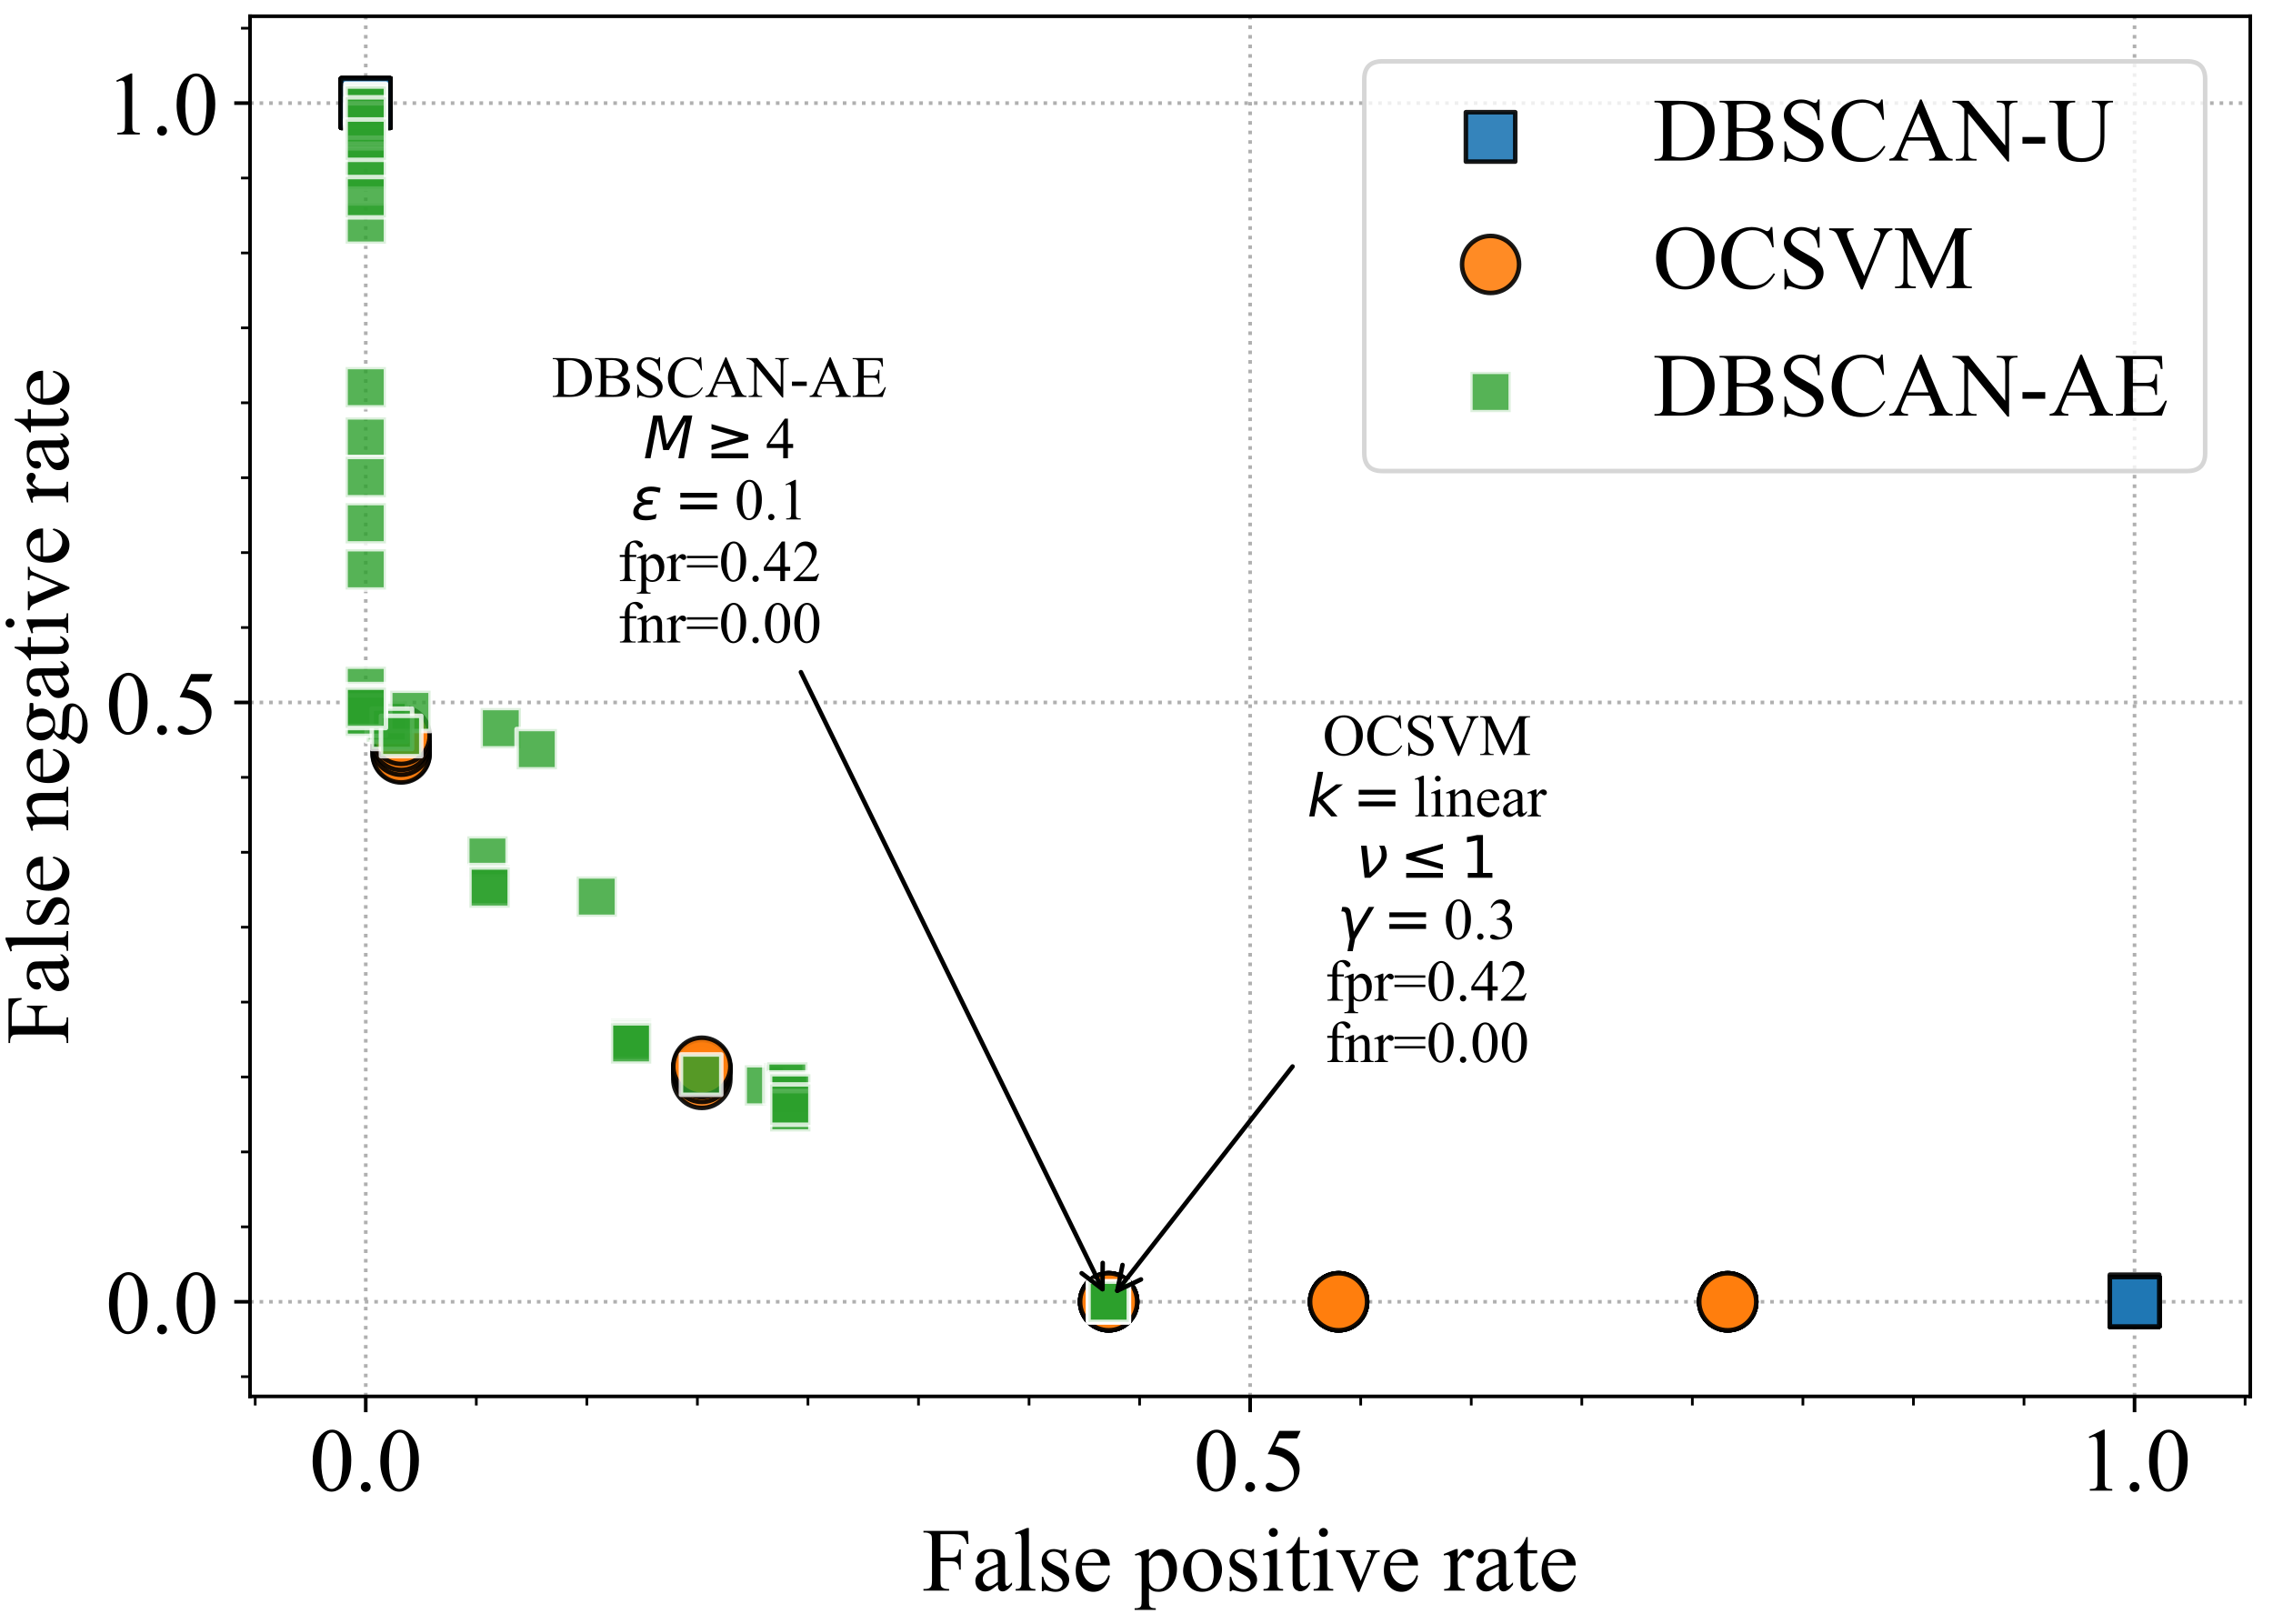 <?xml version="1.0" encoding="utf-8" standalone="no"?>
<!DOCTYPE svg PUBLIC "-//W3C//DTD SVG 1.1//EN"
  "http://www.w3.org/Graphics/SVG/1.1/DTD/svg11.dtd">
<!-- Created with matplotlib (https://matplotlib.org/) -->
<svg height="360pt" version="1.1" viewBox="0 0 504 360" width="504pt" xmlns="http://www.w3.org/2000/svg" xmlns:xlink="http://www.w3.org/1999/xlink">
 <defs>
  <style type="text/css">
*{stroke-linecap:butt;stroke-linejoin:round;}
  </style>
 </defs>
 <g id="figure_1">
  <g id="patch_1">
   <path d="M 0 360 
L 504 360 
L 504 0 
L 0 0 
z
" style="fill:#ffffff;"/>
  </g>
  <g id="axes_1">
   <g id="patch_2">
    <path d="M 55.44 309.6 
L 498.96 309.6 
L 498.96 3.6 
L 55.44 3.6 
z
" style="fill:#ffffff;"/>
   </g>
   <g id="matplotlib.axis_1">
    <g id="xtick_1">
     <g id="line2d_1">
      <path clip-path="url(#p2a46bcd091)" d="M 81.1 309.6 
L 81.1 3.6 
" style="fill:none;stroke:#b0b0b0;stroke-dasharray:0.8,1.32;stroke-dashoffset:0;stroke-width:0.8;"/>
     </g>
     <g id="line2d_2">
      <defs>
       <path d="M 0 0 
L 0 3.5 
" id="me131f625f9" style="stroke:#000000;stroke-width:0.8;"/>
      </defs>
      <g>
       <use style="stroke:#000000;stroke-width:0.8;" x="81.1" xlink:href="#me131f625f9" y="309.6"/>
      </g>
     </g>
     <g id="text_1">
      <!-- 0.0 -->
      <defs>
       <path d="M 3.609 32.719 
Q 3.609 44.047 7.031 52.219 
Q 10.453 60.406 16.109 64.406 
Q 20.516 67.578 25.203 67.578 
Q 32.812 67.578 38.875 59.812 
Q 46.438 50.203 46.438 33.734 
Q 46.438 22.219 43.109 14.156 
Q 39.797 6.109 34.641 2.469 
Q 29.5 -1.172 24.703 -1.172 
Q 15.234 -1.172 8.938 10.016 
Q 3.609 19.438 3.609 32.719 
z
M 13.188 31.5 
Q 13.188 17.828 16.547 9.188 
Q 19.344 1.906 24.859 1.906 
Q 27.484 1.906 30.312 4.266 
Q 33.156 6.641 34.625 12.203 
Q 36.859 20.609 36.859 35.891 
Q 36.859 47.219 34.516 54.781 
Q 32.766 60.406 29.984 62.75 
Q 27.984 64.359 25.141 64.359 
Q 21.828 64.359 19.234 61.375 
Q 15.719 57.328 14.453 48.625 
Q 13.188 39.938 13.188 31.5 
z
" id="TimesNewRomanPSMT-48"/>
       <path d="M 12.5 9.469 
Q 14.797 9.469 16.359 7.875 
Q 17.922 6.297 17.922 4.047 
Q 17.922 1.812 16.328 0.219 
Q 14.75 -1.375 12.5 -1.375 
Q 10.25 -1.375 8.656 0.219 
Q 7.078 1.812 7.078 4.047 
Q 7.078 6.344 8.656 7.906 
Q 10.25 9.469 12.5 9.469 
z
" id="TimesNewRomanPSMT-46"/>
      </defs>
      <g transform="translate(68.6 330.488)scale(0.2 -0.2)">
       <use xlink:href="#TimesNewRomanPSMT-48"/>
       <use x="50" xlink:href="#TimesNewRomanPSMT-46"/>
       <use x="75" xlink:href="#TimesNewRomanPSMT-48"/>
      </g>
     </g>
    </g>
    <g id="xtick_2">
     <g id="line2d_3">
      <path clip-path="url(#p2a46bcd091)" d="M 277.2 309.6 
L 277.2 3.6 
" style="fill:none;stroke:#b0b0b0;stroke-dasharray:0.8,1.32;stroke-dashoffset:0;stroke-width:0.8;"/>
     </g>
     <g id="line2d_4">
      <g>
       <use style="stroke:#000000;stroke-width:0.8;" x="277.2" xlink:href="#me131f625f9" y="309.6"/>
      </g>
     </g>
     <g id="text_2">
      <!-- 0.5 -->
      <defs>
       <path d="M 43.406 66.219 
L 39.594 57.906 
L 19.672 57.906 
L 15.328 49.031 
Q 28.266 47.125 35.844 39.406 
Q 42.328 32.766 42.328 23.781 
Q 42.328 18.562 40.203 14.109 
Q 38.094 9.672 34.859 6.547 
Q 31.641 3.422 27.688 1.516 
Q 22.078 -1.172 16.156 -1.172 
Q 10.203 -1.172 7.484 0.844 
Q 4.781 2.875 4.781 5.328 
Q 4.781 6.688 5.906 7.734 
Q 7.031 8.797 8.734 8.797 
Q 10.016 8.797 10.969 8.406 
Q 11.922 8.016 14.203 6.391 
Q 17.875 3.859 21.625 3.859 
Q 27.344 3.859 31.656 8.172 
Q 35.984 12.5 35.984 18.703 
Q 35.984 24.703 32.125 29.906 
Q 28.266 35.109 21.484 37.938 
Q 16.156 40.141 6.984 40.484 
L 19.672 66.219 
z
" id="TimesNewRomanPSMT-53"/>
      </defs>
      <g transform="translate(264.7 330.488)scale(0.2 -0.2)">
       <use xlink:href="#TimesNewRomanPSMT-48"/>
       <use x="50" xlink:href="#TimesNewRomanPSMT-46"/>
       <use x="75" xlink:href="#TimesNewRomanPSMT-53"/>
      </g>
     </g>
    </g>
    <g id="xtick_3">
     <g id="line2d_5">
      <path clip-path="url(#p2a46bcd091)" d="M 473.3 309.6 
L 473.3 3.6 
" style="fill:none;stroke:#b0b0b0;stroke-dasharray:0.8,1.32;stroke-dashoffset:0;stroke-width:0.8;"/>
     </g>
     <g id="line2d_6">
      <g>
       <use style="stroke:#000000;stroke-width:0.8;" x="473.3" xlink:href="#me131f625f9" y="309.6"/>
      </g>
     </g>
     <g id="text_3">
      <!-- 1.0 -->
      <defs>
       <path d="M 11.719 59.719 
L 27.828 67.578 
L 29.438 67.578 
L 29.438 11.672 
Q 29.438 6.109 29.906 4.734 
Q 30.375 3.375 31.828 2.641 
Q 33.297 1.906 37.797 1.812 
L 37.797 0 
L 12.891 0 
L 12.891 1.812 
Q 17.578 1.906 18.938 2.609 
Q 20.312 3.328 20.844 4.516 
Q 21.391 5.719 21.391 11.672 
L 21.391 47.406 
Q 21.391 54.641 20.906 56.688 
Q 20.562 58.25 19.656 58.984 
Q 18.75 59.719 17.484 59.719 
Q 15.672 59.719 12.453 58.203 
z
" id="TimesNewRomanPSMT-49"/>
      </defs>
      <g transform="translate(460.8 330.488)scale(0.2 -0.2)">
       <use xlink:href="#TimesNewRomanPSMT-49"/>
       <use x="50" xlink:href="#TimesNewRomanPSMT-46"/>
       <use x="75" xlink:href="#TimesNewRomanPSMT-48"/>
      </g>
     </g>
    </g>
    <g id="xtick_4">
     <g id="line2d_7">
      <defs>
       <path d="M 0 0 
L 0 2 
" id="mf9f844c980" style="stroke:#000000;stroke-width:0.6;"/>
      </defs>
      <g>
       <use style="stroke:#000000;stroke-width:0.6;" x="56.587" xlink:href="#mf9f844c980" y="309.6"/>
      </g>
     </g>
    </g>
    <g id="xtick_5">
     <g id="line2d_8">
      <g>
       <use style="stroke:#000000;stroke-width:0.6;" x="105.612" xlink:href="#mf9f844c980" y="309.6"/>
      </g>
     </g>
    </g>
    <g id="xtick_6">
     <g id="line2d_9">
      <g>
       <use style="stroke:#000000;stroke-width:0.6;" x="130.125" xlink:href="#mf9f844c980" y="309.6"/>
      </g>
     </g>
    </g>
    <g id="xtick_7">
     <g id="line2d_10">
      <g>
       <use style="stroke:#000000;stroke-width:0.6;" x="154.637" xlink:href="#mf9f844c980" y="309.6"/>
      </g>
     </g>
    </g>
    <g id="xtick_8">
     <g id="line2d_11">
      <g>
       <use style="stroke:#000000;stroke-width:0.6;" x="179.15" xlink:href="#mf9f844c980" y="309.6"/>
      </g>
     </g>
    </g>
    <g id="xtick_9">
     <g id="line2d_12">
      <g>
       <use style="stroke:#000000;stroke-width:0.6;" x="203.662" xlink:href="#mf9f844c980" y="309.6"/>
      </g>
     </g>
    </g>
    <g id="xtick_10">
     <g id="line2d_13">
      <g>
       <use style="stroke:#000000;stroke-width:0.6;" x="228.175" xlink:href="#mf9f844c980" y="309.6"/>
      </g>
     </g>
    </g>
    <g id="xtick_11">
     <g id="line2d_14">
      <g>
       <use style="stroke:#000000;stroke-width:0.6;" x="252.687" xlink:href="#mf9f844c980" y="309.6"/>
      </g>
     </g>
    </g>
    <g id="xtick_12">
     <g id="line2d_15">
      <g>
       <use style="stroke:#000000;stroke-width:0.6;" x="301.713" xlink:href="#mf9f844c980" y="309.6"/>
      </g>
     </g>
    </g>
    <g id="xtick_13">
     <g id="line2d_16">
      <g>
       <use style="stroke:#000000;stroke-width:0.6;" x="326.225" xlink:href="#mf9f844c980" y="309.6"/>
      </g>
     </g>
    </g>
    <g id="xtick_14">
     <g id="line2d_17">
      <g>
       <use style="stroke:#000000;stroke-width:0.6;" x="350.738" xlink:href="#mf9f844c980" y="309.6"/>
      </g>
     </g>
    </g>
    <g id="xtick_15">
     <g id="line2d_18">
      <g>
       <use style="stroke:#000000;stroke-width:0.6;" x="375.25" xlink:href="#mf9f844c980" y="309.6"/>
      </g>
     </g>
    </g>
    <g id="xtick_16">
     <g id="line2d_19">
      <g>
       <use style="stroke:#000000;stroke-width:0.6;" x="399.763" xlink:href="#mf9f844c980" y="309.6"/>
      </g>
     </g>
    </g>
    <g id="xtick_17">
     <g id="line2d_20">
      <g>
       <use style="stroke:#000000;stroke-width:0.6;" x="424.275" xlink:href="#mf9f844c980" y="309.6"/>
      </g>
     </g>
    </g>
    <g id="xtick_18">
     <g id="line2d_21">
      <g>
       <use style="stroke:#000000;stroke-width:0.6;" x="448.788" xlink:href="#mf9f844c980" y="309.6"/>
      </g>
     </g>
    </g>
    <g id="xtick_19">
     <g id="line2d_22">
      <g>
       <use style="stroke:#000000;stroke-width:0.6;" x="497.813" xlink:href="#mf9f844c980" y="309.6"/>
      </g>
     </g>
    </g>
    <g id="text_4">
     <!-- False positive rate -->
     <defs>
      <path d="M 20.453 62.594 
L 20.453 36.578 
L 32.516 36.578 
Q 36.672 36.578 38.594 38.406 
Q 40.531 40.234 41.156 45.656 
L 42.969 45.656 
L 42.969 23.25 
L 41.156 23.25 
Q 41.109 27.094 40.156 28.906 
Q 39.203 30.719 37.516 31.609 
Q 35.844 32.516 32.516 32.516 
L 20.453 32.516 
L 20.453 11.719 
Q 20.453 6.688 21.094 5.078 
Q 21.578 3.859 23.141 2.984 
Q 25.297 1.812 27.641 1.812 
L 30.031 1.812 
L 30.031 0 
L 1.609 0 
L 1.609 1.812 
L 3.953 1.812 
Q 8.062 1.812 9.906 4.203 
Q 11.078 5.766 11.078 11.719 
L 11.078 54.5 
Q 11.078 59.516 10.453 61.141 
Q 9.969 62.359 8.453 63.234 
Q 6.344 64.406 3.953 64.406 
L 1.609 64.406 
L 1.609 66.219 
L 50.875 66.219 
L 51.516 51.656 
L 49.812 51.656 
Q 48.531 56.297 46.844 58.469 
Q 45.172 60.641 42.703 61.609 
Q 40.234 62.594 35.062 62.594 
z
" id="TimesNewRomanPSMT-70"/>
      <path d="M 28.469 6.453 
Q 21.578 1.125 19.828 0.297 
Q 17.188 -0.922 14.203 -0.922 
Q 9.578 -0.922 6.562 2.25 
Q 3.562 5.422 3.562 10.594 
Q 3.562 13.875 5.031 16.266 
Q 7.031 19.578 11.984 22.5 
Q 16.938 25.438 28.469 29.641 
L 28.469 31.391 
Q 28.469 38.094 26.344 40.578 
Q 24.219 43.062 20.172 43.062 
Q 17.094 43.062 15.281 41.406 
Q 13.422 39.75 13.422 37.594 
L 13.531 34.766 
Q 13.531 32.516 12.375 31.297 
Q 11.234 30.078 9.375 30.078 
Q 7.562 30.078 6.422 31.344 
Q 5.281 32.625 5.281 34.812 
Q 5.281 39.016 9.578 42.531 
Q 13.875 46.047 21.625 46.047 
Q 27.594 46.047 31.391 44.047 
Q 34.281 42.531 35.641 39.312 
Q 36.531 37.203 36.531 30.719 
L 36.531 15.531 
Q 36.531 9.125 36.766 7.688 
Q 37.016 6.25 37.578 5.766 
Q 38.141 5.281 38.875 5.281 
Q 39.656 5.281 40.234 5.609 
Q 41.266 6.25 44.188 9.188 
L 44.188 6.453 
Q 38.719 -0.875 33.734 -0.875 
Q 31.344 -0.875 29.922 0.781 
Q 28.516 2.438 28.469 6.453 
z
M 28.469 9.625 
L 28.469 26.656 
Q 21.094 23.734 18.953 22.516 
Q 15.094 20.359 13.422 18.016 
Q 11.766 15.672 11.766 12.891 
Q 11.766 9.375 13.859 7.047 
Q 15.969 4.734 18.703 4.734 
Q 22.406 4.734 28.469 9.625 
z
" id="TimesNewRomanPSMT-97"/>
      <path d="M 18.5 69.438 
L 18.5 10.109 
Q 18.5 5.906 19.109 4.531 
Q 19.734 3.172 21 2.469 
Q 22.266 1.766 25.734 1.766 
L 25.734 0 
L 3.812 0 
L 3.812 1.766 
Q 6.891 1.766 8 2.391 
Q 9.125 3.031 9.766 4.484 
Q 10.406 5.953 10.406 10.109 
L 10.406 50.734 
Q 10.406 58.297 10.062 60.031 
Q 9.719 61.766 8.953 62.391 
Q 8.203 63.031 7.031 63.031 
Q 5.766 63.031 3.812 62.25 
L 2.984 63.969 
L 16.312 69.438 
z
" id="TimesNewRomanPSMT-108"/>
      <path d="M 32.031 46.047 
L 32.031 30.812 
L 30.422 30.812 
Q 28.562 37.984 25.656 40.578 
Q 22.75 43.172 18.266 43.172 
Q 14.844 43.172 12.734 41.359 
Q 10.641 39.547 10.641 37.359 
Q 10.641 34.625 12.203 32.672 
Q 13.719 30.672 18.359 28.422 
L 25.484 24.953 
Q 35.406 20.125 35.406 12.203 
Q 35.406 6.109 30.781 2.359 
Q 26.172 -1.375 20.453 -1.375 
Q 16.359 -1.375 11.078 0.094 
Q 9.469 0.594 8.453 0.594 
Q 7.328 0.594 6.688 -0.688 
L 5.078 -0.688 
L 5.078 15.281 
L 6.688 15.281 
Q 8.062 8.453 11.906 4.984 
Q 15.766 1.516 20.562 1.516 
Q 23.922 1.516 26.047 3.484 
Q 28.172 5.469 28.172 8.25 
Q 28.172 11.625 25.797 13.922 
Q 23.438 16.219 16.359 19.734 
Q 9.281 23.25 7.078 26.078 
Q 4.891 28.859 4.891 33.109 
Q 4.891 38.625 8.672 42.328 
Q 12.453 46.047 18.453 46.047 
Q 21.094 46.047 24.859 44.922 
Q 27.344 44.188 28.172 44.188 
Q 28.953 44.188 29.391 44.531 
Q 29.828 44.875 30.422 46.047 
z
" id="TimesNewRomanPSMT-115"/>
      <path d="M 10.641 27.875 
Q 10.594 17.922 15.484 12.25 
Q 20.359 6.594 26.953 6.594 
Q 31.344 6.594 34.594 9 
Q 37.844 11.422 40.047 17.281 
L 41.547 16.312 
Q 40.531 9.625 35.594 4.125 
Q 30.672 -1.375 23.25 -1.375 
Q 15.188 -1.375 9.453 4.906 
Q 3.719 11.188 3.719 21.781 
Q 3.719 33.25 9.594 39.672 
Q 15.484 46.094 24.359 46.094 
Q 31.891 46.094 36.719 41.141 
Q 41.547 36.188 41.547 27.875 
z
M 10.641 30.719 
L 31.344 30.719 
Q 31.109 35.016 30.328 36.766 
Q 29.109 39.5 26.688 41.062 
Q 24.266 42.625 21.625 42.625 
Q 17.578 42.625 14.375 39.469 
Q 11.188 36.328 10.641 30.719 
z
" id="TimesNewRomanPSMT-101"/>
      <path id="TimesNewRomanPSMT-32"/>
      <path d="M -0.094 40.281 
L 13.672 45.844 
L 15.531 45.844 
L 15.531 35.406 
Q 19 41.312 22.484 43.672 
Q 25.984 46.047 29.828 46.047 
Q 36.578 46.047 41.062 40.766 
Q 46.578 34.328 46.578 23.969 
Q 46.578 12.406 39.938 4.828 
Q 34.469 -1.375 26.172 -1.375 
Q 22.562 -1.375 19.922 -0.344 
Q 17.969 0.391 15.531 2.594 
L 15.531 -11.031 
Q 15.531 -15.625 16.094 -16.859 
Q 16.656 -18.109 18.047 -18.844 
Q 19.438 -19.578 23.094 -19.578 
L 23.094 -21.391 
L -0.344 -21.391 
L -0.344 -19.578 
L 0.875 -19.578 
Q 3.562 -19.625 5.469 -18.562 
Q 6.391 -18.016 6.906 -16.812 
Q 7.422 -15.625 7.422 -10.75 
L 7.422 31.547 
Q 7.422 35.891 7.031 37.062 
Q 6.641 38.234 5.781 38.812 
Q 4.938 39.406 3.469 39.406 
Q 2.297 39.406 0.484 38.719 
z
M 15.531 32.516 
L 15.531 15.828 
Q 15.531 10.406 15.969 8.688 
Q 16.656 5.859 19.312 3.703 
Q 21.969 1.562 26.031 1.562 
Q 30.906 1.562 33.938 5.375 
Q 37.891 10.359 37.891 19.391 
Q 37.891 29.641 33.406 35.156 
Q 30.281 38.969 25.984 38.969 
Q 23.641 38.969 21.344 37.797 
Q 19.578 36.922 15.531 32.516 
z
" id="TimesNewRomanPSMT-112"/>
      <path d="M 25 46.047 
Q 35.156 46.047 41.312 38.328 
Q 46.531 31.734 46.531 23.188 
Q 46.531 17.188 43.641 11.031 
Q 40.766 4.891 35.719 1.75 
Q 30.672 -1.375 24.469 -1.375 
Q 14.359 -1.375 8.406 6.688 
Q 3.375 13.484 3.375 21.922 
Q 3.375 28.078 6.422 34.156 
Q 9.469 40.234 14.453 43.141 
Q 19.438 46.047 25 46.047 
z
M 23.484 42.875 
Q 20.906 42.875 18.281 41.328 
Q 15.672 39.797 14.062 35.938 
Q 12.453 32.078 12.453 26.031 
Q 12.453 16.266 16.328 9.172 
Q 20.219 2.094 26.562 2.094 
Q 31.297 2.094 34.375 6 
Q 37.453 9.906 37.453 19.438 
Q 37.453 31.344 32.328 38.188 
Q 28.859 42.875 23.484 42.875 
z
" id="TimesNewRomanPSMT-111"/>
      <path d="M 14.5 69.438 
Q 16.547 69.438 17.984 67.984 
Q 19.438 66.547 19.438 64.5 
Q 19.438 62.453 17.984 60.984 
Q 16.547 59.516 14.5 59.516 
Q 12.453 59.516 10.984 60.984 
Q 9.516 62.453 9.516 64.5 
Q 9.516 66.547 10.953 67.984 
Q 12.406 69.438 14.5 69.438 
z
M 18.562 46.047 
L 18.562 10.109 
Q 18.562 5.906 19.172 4.516 
Q 19.781 3.125 20.969 2.438 
Q 22.172 1.766 25.344 1.766 
L 25.344 0 
L 3.609 0 
L 3.609 1.766 
Q 6.891 1.766 8 2.391 
Q 9.125 3.031 9.781 4.484 
Q 10.453 5.953 10.453 10.109 
L 10.453 27.344 
Q 10.453 34.625 10.016 36.766 
Q 9.672 38.328 8.938 38.938 
Q 8.203 39.547 6.938 39.547 
Q 5.562 39.547 3.609 38.812 
L 2.938 40.578 
L 16.406 46.047 
z
" id="TimesNewRomanPSMT-105"/>
      <path d="M 16.109 59.422 
L 16.109 44.734 
L 26.562 44.734 
L 26.562 41.312 
L 16.109 41.312 
L 16.109 12.312 
Q 16.109 7.953 17.359 6.438 
Q 18.609 4.938 20.562 4.938 
Q 22.172 4.938 23.688 5.938 
Q 25.203 6.938 26.031 8.891 
L 27.938 8.891 
Q 26.219 4.109 23.094 1.688 
Q 19.969 -0.734 16.656 -0.734 
Q 14.406 -0.734 12.25 0.516 
Q 10.109 1.766 9.078 4.078 
Q 8.062 6.391 8.062 11.234 
L 8.062 41.312 
L 0.984 41.312 
L 0.984 42.922 
Q 3.656 44 6.469 46.562 
Q 9.281 49.125 11.469 52.641 
Q 12.594 54.5 14.594 59.422 
z
" id="TimesNewRomanPSMT-116"/>
      <path d="M 0.828 44.734 
L 21.875 44.734 
L 21.875 42.922 
L 20.516 42.922 
Q 18.609 42.922 17.609 41.984 
Q 16.609 41.062 16.609 39.5 
Q 16.609 37.797 17.625 35.453 
L 28.031 10.75 
L 38.484 36.375 
Q 39.594 39.109 39.594 40.531 
Q 39.594 41.219 39.203 41.656 
Q 38.672 42.391 37.844 42.656 
Q 37.016 42.922 34.469 42.922 
L 34.469 44.734 
L 49.078 44.734 
L 49.078 42.922 
Q 46.531 42.719 45.562 41.891 
Q 43.844 40.438 42.484 37.016 
L 26.609 -1.375 
L 24.609 -1.375 
L 8.641 36.375 
Q 7.562 39.016 6.578 40.156 
Q 5.609 41.312 4.109 42.094 
Q 3.266 42.531 0.828 42.922 
z
" id="TimesNewRomanPSMT-118"/>
      <path d="M 16.219 46.047 
L 16.219 35.984 
Q 21.828 46.047 27.734 46.047 
Q 30.422 46.047 32.172 44.406 
Q 33.938 42.781 33.938 40.625 
Q 33.938 38.719 32.656 37.391 
Q 31.391 36.078 29.641 36.078 
Q 27.938 36.078 25.812 37.766 
Q 23.688 39.453 22.656 39.453 
Q 21.781 39.453 20.75 38.484 
Q 18.562 36.469 16.219 31.891 
L 16.219 10.453 
Q 16.219 6.734 17.141 4.828 
Q 17.781 3.516 19.391 2.641 
Q 21 1.766 24.031 1.766 
L 24.031 0 
L 1.125 0 
L 1.125 1.766 
Q 4.547 1.766 6.203 2.828 
Q 7.422 3.609 7.906 5.328 
Q 8.156 6.156 8.156 10.062 
L 8.156 27.391 
Q 8.156 35.203 7.828 36.688 
Q 7.516 38.188 6.656 38.859 
Q 5.812 39.547 4.547 39.547 
Q 3.031 39.547 1.125 38.812 
L 0.641 40.578 
L 14.156 46.047 
z
" id="TimesNewRomanPSMT-114"/>
     </defs>
     <g transform="translate(204.439 352.653)scale(0.2 -0.2)">
      <use xlink:href="#TimesNewRomanPSMT-70"/>
      <use x="55.615" xlink:href="#TimesNewRomanPSMT-97"/>
      <use x="100" xlink:href="#TimesNewRomanPSMT-108"/>
      <use x="127.783" xlink:href="#TimesNewRomanPSMT-115"/>
      <use x="166.699" xlink:href="#TimesNewRomanPSMT-101"/>
      <use x="211.084" xlink:href="#TimesNewRomanPSMT-32"/>
      <use x="236.084" xlink:href="#TimesNewRomanPSMT-112"/>
      <use x="286.084" xlink:href="#TimesNewRomanPSMT-111"/>
      <use x="336.084" xlink:href="#TimesNewRomanPSMT-115"/>
      <use x="375" xlink:href="#TimesNewRomanPSMT-105"/>
      <use x="402.783" xlink:href="#TimesNewRomanPSMT-116"/>
      <use x="430.566" xlink:href="#TimesNewRomanPSMT-105"/>
      <use x="458.35" xlink:href="#TimesNewRomanPSMT-118"/>
      <use x="508.35" xlink:href="#TimesNewRomanPSMT-101"/>
      <use x="552.734" xlink:href="#TimesNewRomanPSMT-32"/>
      <use x="577.734" xlink:href="#TimesNewRomanPSMT-114"/>
      <use x="611.035" xlink:href="#TimesNewRomanPSMT-97"/>
      <use x="655.42" xlink:href="#TimesNewRomanPSMT-116"/>
      <use x="683.203" xlink:href="#TimesNewRomanPSMT-101"/>
     </g>
    </g>
   </g>
   <g id="matplotlib.axis_2">
    <g id="ytick_1">
     <g id="line2d_23">
      <path clip-path="url(#p2a46bcd091)" d="M 55.44 288.615 
L 498.96 288.615 
" style="fill:none;stroke:#b0b0b0;stroke-dasharray:0.8,1.32;stroke-dashoffset:0;stroke-width:0.8;"/>
     </g>
     <g id="line2d_24">
      <defs>
       <path d="M 0 0 
L -3.5 0 
" id="maf2845f86c" style="stroke:#000000;stroke-width:0.8;"/>
      </defs>
      <g>
       <use style="stroke:#000000;stroke-width:0.8;" x="55.44" xlink:href="#maf2845f86c" y="288.615"/>
      </g>
     </g>
     <g id="text_5">
      <!-- 0.0 -->
      <g transform="translate(23.44 295.558)scale(0.2 -0.2)">
       <use xlink:href="#TimesNewRomanPSMT-48"/>
       <use x="50" xlink:href="#TimesNewRomanPSMT-46"/>
       <use x="75" xlink:href="#TimesNewRomanPSMT-48"/>
      </g>
     </g>
    </g>
    <g id="ytick_2">
     <g id="line2d_25">
      <path clip-path="url(#p2a46bcd091)" d="M 55.44 155.74 
L 498.96 155.74 
" style="fill:none;stroke:#b0b0b0;stroke-dasharray:0.8,1.32;stroke-dashoffset:0;stroke-width:0.8;"/>
     </g>
     <g id="line2d_26">
      <g>
       <use style="stroke:#000000;stroke-width:0.8;" x="55.44" xlink:href="#maf2845f86c" y="155.74"/>
      </g>
     </g>
     <g id="text_6">
      <!-- 0.5 -->
      <g transform="translate(23.44 162.683)scale(0.2 -0.2)">
       <use xlink:href="#TimesNewRomanPSMT-48"/>
       <use x="50" xlink:href="#TimesNewRomanPSMT-46"/>
       <use x="75" xlink:href="#TimesNewRomanPSMT-53"/>
      </g>
     </g>
    </g>
    <g id="ytick_3">
     <g id="line2d_27">
      <path clip-path="url(#p2a46bcd091)" d="M 55.44 22.864 
L 498.96 22.864 
" style="fill:none;stroke:#b0b0b0;stroke-dasharray:0.8,1.32;stroke-dashoffset:0;stroke-width:0.8;"/>
     </g>
     <g id="line2d_28">
      <g>
       <use style="stroke:#000000;stroke-width:0.8;" x="55.44" xlink:href="#maf2845f86c" y="22.864"/>
      </g>
     </g>
     <g id="text_7">
      <!-- 1.0 -->
      <g transform="translate(23.44 29.808)scale(0.2 -0.2)">
       <use xlink:href="#TimesNewRomanPSMT-49"/>
       <use x="50" xlink:href="#TimesNewRomanPSMT-46"/>
       <use x="75" xlink:href="#TimesNewRomanPSMT-48"/>
      </g>
     </g>
    </g>
    <g id="ytick_4">
     <g id="line2d_29">
      <defs>
       <path d="M 0 0 
L -2 0 
" id="me4603a341e" style="stroke:#000000;stroke-width:0.6;"/>
      </defs>
      <g>
       <use style="stroke:#000000;stroke-width:0.6;" x="55.44" xlink:href="#me4603a341e" y="305.224"/>
      </g>
     </g>
    </g>
    <g id="ytick_5">
     <g id="line2d_30">
      <g>
       <use style="stroke:#000000;stroke-width:0.6;" x="55.44" xlink:href="#me4603a341e" y="272.005"/>
      </g>
     </g>
    </g>
    <g id="ytick_6">
     <g id="line2d_31">
      <g>
       <use style="stroke:#000000;stroke-width:0.6;" x="55.44" xlink:href="#me4603a341e" y="255.396"/>
      </g>
     </g>
    </g>
    <g id="ytick_7">
     <g id="line2d_32">
      <g>
       <use style="stroke:#000000;stroke-width:0.6;" x="55.44" xlink:href="#me4603a341e" y="238.786"/>
      </g>
     </g>
    </g>
    <g id="ytick_8">
     <g id="line2d_33">
      <g>
       <use style="stroke:#000000;stroke-width:0.6;" x="55.44" xlink:href="#me4603a341e" y="222.177"/>
      </g>
     </g>
    </g>
    <g id="ytick_9">
     <g id="line2d_34">
      <g>
       <use style="stroke:#000000;stroke-width:0.6;" x="55.44" xlink:href="#me4603a341e" y="205.568"/>
      </g>
     </g>
    </g>
    <g id="ytick_10">
     <g id="line2d_35">
      <g>
       <use style="stroke:#000000;stroke-width:0.6;" x="55.44" xlink:href="#me4603a341e" y="188.958"/>
      </g>
     </g>
    </g>
    <g id="ytick_11">
     <g id="line2d_36">
      <g>
       <use style="stroke:#000000;stroke-width:0.6;" x="55.44" xlink:href="#me4603a341e" y="172.349"/>
      </g>
     </g>
    </g>
    <g id="ytick_12">
     <g id="line2d_37">
      <g>
       <use style="stroke:#000000;stroke-width:0.6;" x="55.44" xlink:href="#me4603a341e" y="139.13"/>
      </g>
     </g>
    </g>
    <g id="ytick_13">
     <g id="line2d_38">
      <g>
       <use style="stroke:#000000;stroke-width:0.6;" x="55.44" xlink:href="#me4603a341e" y="122.521"/>
      </g>
     </g>
    </g>
    <g id="ytick_14">
     <g id="line2d_39">
      <g>
       <use style="stroke:#000000;stroke-width:0.6;" x="55.44" xlink:href="#me4603a341e" y="105.911"/>
      </g>
     </g>
    </g>
    <g id="ytick_15">
     <g id="line2d_40">
      <g>
       <use style="stroke:#000000;stroke-width:0.6;" x="55.44" xlink:href="#me4603a341e" y="89.302"/>
      </g>
     </g>
    </g>
    <g id="ytick_16">
     <g id="line2d_41">
      <g>
       <use style="stroke:#000000;stroke-width:0.6;" x="55.44" xlink:href="#me4603a341e" y="72.693"/>
      </g>
     </g>
    </g>
    <g id="ytick_17">
     <g id="line2d_42">
      <g>
       <use style="stroke:#000000;stroke-width:0.6;" x="55.44" xlink:href="#me4603a341e" y="56.083"/>
      </g>
     </g>
    </g>
    <g id="ytick_18">
     <g id="line2d_43">
      <g>
       <use style="stroke:#000000;stroke-width:0.6;" x="55.44" xlink:href="#me4603a341e" y="39.474"/>
      </g>
     </g>
    </g>
    <g id="ytick_19">
     <g id="line2d_44">
      <g>
       <use style="stroke:#000000;stroke-width:0.6;" x="55.44" xlink:href="#me4603a341e" y="6.255"/>
      </g>
     </g>
    </g>
    <g id="text_8">
     <!-- False negative rate -->
     <defs>
      <path d="M 16.156 36.578 
Q 24.031 46.047 31.156 46.047 
Q 34.812 46.047 37.453 44.219 
Q 40.094 42.391 41.656 38.188 
Q 42.719 35.25 42.719 29.203 
L 42.719 10.109 
Q 42.719 5.859 43.406 4.344 
Q 43.953 3.125 45.141 2.438 
Q 46.344 1.766 49.562 1.766 
L 49.562 0 
L 27.438 0 
L 27.438 1.766 
L 28.375 1.766 
Q 31.5 1.766 32.734 2.703 
Q 33.984 3.656 34.469 5.516 
Q 34.672 6.25 34.672 10.109 
L 34.672 28.422 
Q 34.672 34.516 33.078 37.281 
Q 31.5 40.047 27.734 40.047 
Q 21.922 40.047 16.156 33.688 
L 16.156 10.109 
Q 16.156 5.562 16.703 4.5 
Q 17.391 3.078 18.578 2.422 
Q 19.781 1.766 23.438 1.766 
L 23.438 0 
L 1.312 0 
L 1.312 1.766 
L 2.297 1.766 
Q 5.719 1.766 6.906 3.484 
Q 8.109 5.219 8.109 10.109 
L 8.109 26.703 
Q 8.109 34.766 7.734 36.516 
Q 7.375 38.281 6.609 38.906 
Q 5.859 39.547 4.594 39.547 
Q 3.219 39.547 1.312 38.812 
L 0.594 40.578 
L 14.062 46.047 
L 16.156 46.047 
z
" id="TimesNewRomanPSMT-110"/>
      <path d="M 15.094 16.312 
Q 10.984 18.312 8.781 21.891 
Q 6.594 25.484 6.594 29.828 
Q 6.594 36.469 11.594 41.25 
Q 16.609 46.047 24.422 46.047 
Q 30.812 46.047 35.5 42.922 
L 44.969 42.922 
Q 47.078 42.922 47.406 42.797 
Q 47.75 42.672 47.906 42.391 
Q 48.188 41.938 48.188 40.828 
Q 48.188 39.547 47.953 39.062 
Q 47.797 38.812 47.438 38.672 
Q 47.078 38.531 44.969 38.531 
L 39.156 38.531 
Q 41.891 35.016 41.891 29.547 
Q 41.891 23.297 37.109 18.844 
Q 32.328 14.406 24.266 14.406 
Q 20.953 14.406 17.484 15.375 
Q 15.328 13.531 14.562 12.141 
Q 13.812 10.75 13.812 9.766 
Q 13.812 8.938 14.625 8.156 
Q 15.438 7.375 17.781 7.031 
Q 19.141 6.844 24.609 6.688 
Q 34.672 6.453 37.641 6 
Q 42.188 5.375 44.891 2.641 
Q 47.609 -0.094 47.609 -4.109 
Q 47.609 -9.625 42.438 -14.453 
Q 34.812 -21.578 22.562 -21.578 
Q 13.141 -21.578 6.641 -17.328 
Q 2.984 -14.891 2.984 -12.25 
Q 2.984 -11.078 3.516 -9.906 
Q 4.344 -8.109 6.938 -4.891 
Q 7.281 -4.438 11.922 0.391 
Q 9.375 1.906 8.328 3.094 
Q 7.281 4.297 7.281 5.812 
Q 7.281 7.516 8.672 9.812 
Q 10.062 12.109 15.094 16.312 
z
M 23.578 43.703 
Q 19.969 43.703 17.531 40.812 
Q 15.094 37.938 15.094 31.984 
Q 15.094 24.266 18.406 20.016 
Q 20.953 16.797 24.859 16.797 
Q 28.562 16.797 30.953 19.578 
Q 33.344 22.359 33.344 28.328 
Q 33.344 36.078 29.984 40.484 
Q 27.484 43.703 23.578 43.703 
z
M 14.594 0 
Q 12.312 -2.484 11.141 -4.625 
Q 9.969 -6.781 9.969 -8.594 
Q 9.969 -10.938 12.797 -12.703 
Q 17.672 -15.719 26.906 -15.719 
Q 35.688 -15.719 39.859 -12.609 
Q 44.047 -9.516 44.047 -6 
Q 44.047 -3.469 41.547 -2.391 
Q 39.016 -1.312 31.5 -1.125 
Q 20.516 -0.828 14.594 0 
z
" id="TimesNewRomanPSMT-103"/>
     </defs>
     <g transform="translate(15.124 231.569)rotate(-90)scale(0.2 -0.2)">
      <use xlink:href="#TimesNewRomanPSMT-70"/>
      <use x="55.615" xlink:href="#TimesNewRomanPSMT-97"/>
      <use x="100" xlink:href="#TimesNewRomanPSMT-108"/>
      <use x="127.783" xlink:href="#TimesNewRomanPSMT-115"/>
      <use x="166.699" xlink:href="#TimesNewRomanPSMT-101"/>
      <use x="211.084" xlink:href="#TimesNewRomanPSMT-32"/>
      <use x="236.084" xlink:href="#TimesNewRomanPSMT-110"/>
      <use x="286.084" xlink:href="#TimesNewRomanPSMT-101"/>
      <use x="330.469" xlink:href="#TimesNewRomanPSMT-103"/>
      <use x="380.469" xlink:href="#TimesNewRomanPSMT-97"/>
      <use x="424.854" xlink:href="#TimesNewRomanPSMT-116"/>
      <use x="452.637" xlink:href="#TimesNewRomanPSMT-105"/>
      <use x="480.42" xlink:href="#TimesNewRomanPSMT-118"/>
      <use x="530.42" xlink:href="#TimesNewRomanPSMT-101"/>
      <use x="574.805" xlink:href="#TimesNewRomanPSMT-32"/>
      <use x="599.805" xlink:href="#TimesNewRomanPSMT-114"/>
      <use x="633.105" xlink:href="#TimesNewRomanPSMT-97"/>
      <use x="677.49" xlink:href="#TimesNewRomanPSMT-116"/>
      <use x="705.273" xlink:href="#TimesNewRomanPSMT-101"/>
     </g>
    </g>
   </g>
   <g id="patch_3">
    <path d="M 55.44 309.6 
L 55.44 3.6 
" style="fill:none;stroke:#000000;stroke-linecap:square;stroke-linejoin:miter;stroke-width:0.8;"/>
   </g>
   <g id="patch_4">
    <path d="M 498.96 309.6 
L 498.96 3.6 
" style="fill:none;stroke:#000000;stroke-linecap:square;stroke-linejoin:miter;stroke-width:0.8;"/>
   </g>
   <g id="patch_5">
    <path d="M 55.44 309.6 
L 498.96 309.6 
" style="fill:none;stroke:#000000;stroke-linecap:square;stroke-linejoin:miter;stroke-width:0.8;"/>
   </g>
   <g id="patch_6">
    <path d="M 55.44 3.6 
L 498.96 3.6 
" style="fill:none;stroke:#000000;stroke-linecap:square;stroke-linejoin:miter;stroke-width:0.8;"/>
   </g>
   <g id="PathCollection_1">
    <defs>
     <path d="M -5.477 5.477 
L 5.477 5.477 
L 5.477 -5.477 
L -5.477 -5.477 
z
" id="m4f7869d3de" style="stroke:#000000;stroke-opacity:0.9;"/>
    </defs>
    <g clip-path="url(#p2a46bcd091)">
     <use style="fill:#1f77b4;fill-opacity:0.9;stroke:#000000;stroke-opacity:0.9;" x="81.1" xlink:href="#m4f7869d3de" y="22.864"/>
     <use style="fill:#1f77b4;fill-opacity:0.9;stroke:#000000;stroke-opacity:0.9;" x="81.1" xlink:href="#m4f7869d3de" y="22.864"/>
     <use style="fill:#1f77b4;fill-opacity:0.9;stroke:#000000;stroke-opacity:0.9;" x="81.1" xlink:href="#m4f7869d3de" y="22.864"/>
     <use style="fill:#1f77b4;fill-opacity:0.9;stroke:#000000;stroke-opacity:0.9;" x="81.1" xlink:href="#m4f7869d3de" y="22.864"/>
     <use style="fill:#1f77b4;fill-opacity:0.9;stroke:#000000;stroke-opacity:0.9;" x="81.1" xlink:href="#m4f7869d3de" y="22.864"/>
     <use style="fill:#1f77b4;fill-opacity:0.9;stroke:#000000;stroke-opacity:0.9;" x="81.1" xlink:href="#m4f7869d3de" y="22.864"/>
     <use style="fill:#1f77b4;fill-opacity:0.9;stroke:#000000;stroke-opacity:0.9;" x="81.1" xlink:href="#m4f7869d3de" y="22.864"/>
     <use style="fill:#1f77b4;fill-opacity:0.9;stroke:#000000;stroke-opacity:0.9;" x="81.1" xlink:href="#m4f7869d3de" y="22.864"/>
     <use style="fill:#1f77b4;fill-opacity:0.9;stroke:#000000;stroke-opacity:0.9;" x="81.1" xlink:href="#m4f7869d3de" y="22.864"/>
     <use style="fill:#1f77b4;fill-opacity:0.9;stroke:#000000;stroke-opacity:0.9;" x="81.1" xlink:href="#m4f7869d3de" y="22.864"/>
     <use style="fill:#1f77b4;fill-opacity:0.9;stroke:#000000;stroke-opacity:0.9;" x="473.3" xlink:href="#m4f7869d3de" y="288.615"/>
     <use style="fill:#1f77b4;fill-opacity:0.9;stroke:#000000;stroke-opacity:0.9;" x="473.3" xlink:href="#m4f7869d3de" y="288.083"/>
     <use style="fill:#1f77b4;fill-opacity:0.9;stroke:#000000;stroke-opacity:0.9;" x="473.3" xlink:href="#m4f7869d3de" y="288.615"/>
     <use style="fill:#1f77b4;fill-opacity:0.9;stroke:#000000;stroke-opacity:0.9;" x="473.3" xlink:href="#m4f7869d3de" y="288.615"/>
     <use style="fill:#1f77b4;fill-opacity:0.9;stroke:#000000;stroke-opacity:0.9;" x="473.3" xlink:href="#m4f7869d3de" y="288.615"/>
     <use style="fill:#1f77b4;fill-opacity:0.9;stroke:#000000;stroke-opacity:0.9;" x="473.3" xlink:href="#m4f7869d3de" y="288.615"/>
     <use style="fill:#1f77b4;fill-opacity:0.9;stroke:#000000;stroke-opacity:0.9;" x="473.3" xlink:href="#m4f7869d3de" y="288.615"/>
     <use style="fill:#1f77b4;fill-opacity:0.9;stroke:#000000;stroke-opacity:0.9;" x="473.3" xlink:href="#m4f7869d3de" y="288.615"/>
     <use style="fill:#1f77b4;fill-opacity:0.9;stroke:#000000;stroke-opacity:0.9;" x="473.3" xlink:href="#m4f7869d3de" y="288.615"/>
     <use style="fill:#1f77b4;fill-opacity:0.9;stroke:#000000;stroke-opacity:0.9;" x="473.3" xlink:href="#m4f7869d3de" y="288.615"/>
     <use style="fill:#1f77b4;fill-opacity:0.9;stroke:#000000;stroke-opacity:0.9;" x="473.3" xlink:href="#m4f7869d3de" y="288.615"/>
     <use style="fill:#1f77b4;fill-opacity:0.9;stroke:#000000;stroke-opacity:0.9;" x="473.3" xlink:href="#m4f7869d3de" y="288.615"/>
     <use style="fill:#1f77b4;fill-opacity:0.9;stroke:#000000;stroke-opacity:0.9;" x="473.3" xlink:href="#m4f7869d3de" y="288.615"/>
     <use style="fill:#1f77b4;fill-opacity:0.9;stroke:#000000;stroke-opacity:0.9;" x="473.3" xlink:href="#m4f7869d3de" y="288.615"/>
     <use style="fill:#1f77b4;fill-opacity:0.9;stroke:#000000;stroke-opacity:0.9;" x="473.3" xlink:href="#m4f7869d3de" y="288.615"/>
     <use style="fill:#1f77b4;fill-opacity:0.9;stroke:#000000;stroke-opacity:0.9;" x="473.3" xlink:href="#m4f7869d3de" y="288.615"/>
     <use style="fill:#1f77b4;fill-opacity:0.9;stroke:#000000;stroke-opacity:0.9;" x="473.3" xlink:href="#m4f7869d3de" y="288.615"/>
     <use style="fill:#1f77b4;fill-opacity:0.9;stroke:#000000;stroke-opacity:0.9;" x="473.3" xlink:href="#m4f7869d3de" y="288.615"/>
     <use style="fill:#1f77b4;fill-opacity:0.9;stroke:#000000;stroke-opacity:0.9;" x="473.3" xlink:href="#m4f7869d3de" y="288.615"/>
     <use style="fill:#1f77b4;fill-opacity:0.9;stroke:#000000;stroke-opacity:0.9;" x="473.3" xlink:href="#m4f7869d3de" y="288.615"/>
     <use style="fill:#1f77b4;fill-opacity:0.9;stroke:#000000;stroke-opacity:0.9;" x="473.3" xlink:href="#m4f7869d3de" y="288.615"/>
     <use style="fill:#1f77b4;fill-opacity:0.9;stroke:#000000;stroke-opacity:0.9;" x="473.3" xlink:href="#m4f7869d3de" y="288.615"/>
     <use style="fill:#1f77b4;fill-opacity:0.9;stroke:#000000;stroke-opacity:0.9;" x="473.3" xlink:href="#m4f7869d3de" y="288.615"/>
     <use style="fill:#1f77b4;fill-opacity:0.9;stroke:#000000;stroke-opacity:0.9;" x="473.3" xlink:href="#m4f7869d3de" y="288.615"/>
     <use style="fill:#1f77b4;fill-opacity:0.9;stroke:#000000;stroke-opacity:0.9;" x="473.3" xlink:href="#m4f7869d3de" y="288.615"/>
     <use style="fill:#1f77b4;fill-opacity:0.9;stroke:#000000;stroke-opacity:0.9;" x="473.3" xlink:href="#m4f7869d3de" y="288.615"/>
     <use style="fill:#1f77b4;fill-opacity:0.9;stroke:#000000;stroke-opacity:0.9;" x="473.3" xlink:href="#m4f7869d3de" y="288.615"/>
     <use style="fill:#1f77b4;fill-opacity:0.9;stroke:#000000;stroke-opacity:0.9;" x="473.3" xlink:href="#m4f7869d3de" y="288.615"/>
     <use style="fill:#1f77b4;fill-opacity:0.9;stroke:#000000;stroke-opacity:0.9;" x="473.3" xlink:href="#m4f7869d3de" y="288.615"/>
     <use style="fill:#1f77b4;fill-opacity:0.9;stroke:#000000;stroke-opacity:0.9;" x="473.3" xlink:href="#m4f7869d3de" y="288.615"/>
     <use style="fill:#1f77b4;fill-opacity:0.9;stroke:#000000;stroke-opacity:0.9;" x="473.3" xlink:href="#m4f7869d3de" y="288.615"/>
     <use style="fill:#1f77b4;fill-opacity:0.9;stroke:#000000;stroke-opacity:0.9;" x="473.3" xlink:href="#m4f7869d3de" y="288.615"/>
     <use style="fill:#1f77b4;fill-opacity:0.9;stroke:#000000;stroke-opacity:0.9;" x="473.3" xlink:href="#m4f7869d3de" y="288.615"/>
     <use style="fill:#1f77b4;fill-opacity:0.9;stroke:#000000;stroke-opacity:0.9;" x="473.3" xlink:href="#m4f7869d3de" y="288.615"/>
     <use style="fill:#1f77b4;fill-opacity:0.9;stroke:#000000;stroke-opacity:0.9;" x="473.3" xlink:href="#m4f7869d3de" y="288.615"/>
     <use style="fill:#1f77b4;fill-opacity:0.9;stroke:#000000;stroke-opacity:0.9;" x="473.3" xlink:href="#m4f7869d3de" y="288.615"/>
     <use style="fill:#1f77b4;fill-opacity:0.9;stroke:#000000;stroke-opacity:0.9;" x="473.3" xlink:href="#m4f7869d3de" y="288.615"/>
     <use style="fill:#1f77b4;fill-opacity:0.9;stroke:#000000;stroke-opacity:0.9;" x="473.3" xlink:href="#m4f7869d3de" y="288.615"/>
     <use style="fill:#1f77b4;fill-opacity:0.9;stroke:#000000;stroke-opacity:0.9;" x="473.3" xlink:href="#m4f7869d3de" y="288.615"/>
     <use style="fill:#1f77b4;fill-opacity:0.9;stroke:#000000;stroke-opacity:0.9;" x="473.3" xlink:href="#m4f7869d3de" y="288.615"/>
     <use style="fill:#1f77b4;fill-opacity:0.9;stroke:#000000;stroke-opacity:0.9;" x="473.3" xlink:href="#m4f7869d3de" y="288.615"/>
     <use style="fill:#1f77b4;fill-opacity:0.9;stroke:#000000;stroke-opacity:0.9;" x="473.3" xlink:href="#m4f7869d3de" y="288.615"/>
     <use style="fill:#1f77b4;fill-opacity:0.9;stroke:#000000;stroke-opacity:0.9;" x="473.3" xlink:href="#m4f7869d3de" y="288.615"/>
     <use style="fill:#1f77b4;fill-opacity:0.9;stroke:#000000;stroke-opacity:0.9;" x="473.3" xlink:href="#m4f7869d3de" y="288.615"/>
     <use style="fill:#1f77b4;fill-opacity:0.9;stroke:#000000;stroke-opacity:0.9;" x="473.3" xlink:href="#m4f7869d3de" y="288.615"/>
     <use style="fill:#1f77b4;fill-opacity:0.9;stroke:#000000;stroke-opacity:0.9;" x="473.3" xlink:href="#m4f7869d3de" y="288.615"/>
     <use style="fill:#1f77b4;fill-opacity:0.9;stroke:#000000;stroke-opacity:0.9;" x="473.3" xlink:href="#m4f7869d3de" y="288.615"/>
     <use style="fill:#1f77b4;fill-opacity:0.9;stroke:#000000;stroke-opacity:0.9;" x="473.3" xlink:href="#m4f7869d3de" y="288.615"/>
     <use style="fill:#1f77b4;fill-opacity:0.9;stroke:#000000;stroke-opacity:0.9;" x="473.3" xlink:href="#m4f7869d3de" y="288.615"/>
     <use style="fill:#1f77b4;fill-opacity:0.9;stroke:#000000;stroke-opacity:0.9;" x="473.3" xlink:href="#m4f7869d3de" y="288.615"/>
     <use style="fill:#1f77b4;fill-opacity:0.9;stroke:#000000;stroke-opacity:0.9;" x="473.3" xlink:href="#m4f7869d3de" y="288.615"/>
     <use style="fill:#1f77b4;fill-opacity:0.9;stroke:#000000;stroke-opacity:0.9;" x="473.3" xlink:href="#m4f7869d3de" y="288.615"/>
     <use style="fill:#1f77b4;fill-opacity:0.9;stroke:#000000;stroke-opacity:0.9;" x="473.3" xlink:href="#m4f7869d3de" y="288.615"/>
     <use style="fill:#1f77b4;fill-opacity:0.9;stroke:#000000;stroke-opacity:0.9;" x="473.3" xlink:href="#m4f7869d3de" y="288.615"/>
     <use style="fill:#1f77b4;fill-opacity:0.9;stroke:#000000;stroke-opacity:0.9;" x="473.3" xlink:href="#m4f7869d3de" y="288.615"/>
     <use style="fill:#1f77b4;fill-opacity:0.9;stroke:#000000;stroke-opacity:0.9;" x="473.3" xlink:href="#m4f7869d3de" y="288.615"/>
     <use style="fill:#1f77b4;fill-opacity:0.9;stroke:#000000;stroke-opacity:0.9;" x="473.3" xlink:href="#m4f7869d3de" y="288.615"/>
     <use style="fill:#1f77b4;fill-opacity:0.9;stroke:#000000;stroke-opacity:0.9;" x="473.3" xlink:href="#m4f7869d3de" y="288.615"/>
     <use style="fill:#1f77b4;fill-opacity:0.9;stroke:#000000;stroke-opacity:0.9;" x="473.3" xlink:href="#m4f7869d3de" y="288.615"/>
     <use style="fill:#1f77b4;fill-opacity:0.9;stroke:#000000;stroke-opacity:0.9;" x="473.3" xlink:href="#m4f7869d3de" y="288.615"/>
     <use style="fill:#1f77b4;fill-opacity:0.9;stroke:#000000;stroke-opacity:0.9;" x="473.3" xlink:href="#m4f7869d3de" y="288.615"/>
     <use style="fill:#1f77b4;fill-opacity:0.9;stroke:#000000;stroke-opacity:0.9;" x="473.3" xlink:href="#m4f7869d3de" y="288.615"/>
     <use style="fill:#1f77b4;fill-opacity:0.9;stroke:#000000;stroke-opacity:0.9;" x="473.3" xlink:href="#m4f7869d3de" y="288.615"/>
     <use style="fill:#1f77b4;fill-opacity:0.9;stroke:#000000;stroke-opacity:0.9;" x="473.3" xlink:href="#m4f7869d3de" y="288.615"/>
     <use style="fill:#1f77b4;fill-opacity:0.9;stroke:#000000;stroke-opacity:0.9;" x="473.3" xlink:href="#m4f7869d3de" y="288.615"/>
     <use style="fill:#1f77b4;fill-opacity:0.9;stroke:#000000;stroke-opacity:0.9;" x="473.3" xlink:href="#m4f7869d3de" y="288.615"/>
     <use style="fill:#1f77b4;fill-opacity:0.9;stroke:#000000;stroke-opacity:0.9;" x="473.3" xlink:href="#m4f7869d3de" y="288.615"/>
     <use style="fill:#1f77b4;fill-opacity:0.9;stroke:#000000;stroke-opacity:0.9;" x="473.3" xlink:href="#m4f7869d3de" y="288.615"/>
     <use style="fill:#1f77b4;fill-opacity:0.9;stroke:#000000;stroke-opacity:0.9;" x="473.3" xlink:href="#m4f7869d3de" y="288.615"/>
     <use style="fill:#1f77b4;fill-opacity:0.9;stroke:#000000;stroke-opacity:0.9;" x="473.3" xlink:href="#m4f7869d3de" y="288.615"/>
     <use style="fill:#1f77b4;fill-opacity:0.9;stroke:#000000;stroke-opacity:0.9;" x="473.3" xlink:href="#m4f7869d3de" y="288.615"/>
     <use style="fill:#1f77b4;fill-opacity:0.9;stroke:#000000;stroke-opacity:0.9;" x="473.3" xlink:href="#m4f7869d3de" y="288.615"/>
     <use style="fill:#1f77b4;fill-opacity:0.9;stroke:#000000;stroke-opacity:0.9;" x="473.3" xlink:href="#m4f7869d3de" y="288.615"/>
     <use style="fill:#1f77b4;fill-opacity:0.9;stroke:#000000;stroke-opacity:0.9;" x="473.3" xlink:href="#m4f7869d3de" y="288.615"/>
     <use style="fill:#1f77b4;fill-opacity:0.9;stroke:#000000;stroke-opacity:0.9;" x="473.3" xlink:href="#m4f7869d3de" y="288.615"/>
     <use style="fill:#1f77b4;fill-opacity:0.9;stroke:#000000;stroke-opacity:0.9;" x="473.3" xlink:href="#m4f7869d3de" y="288.615"/>
     <use style="fill:#1f77b4;fill-opacity:0.9;stroke:#000000;stroke-opacity:0.9;" x="473.3" xlink:href="#m4f7869d3de" y="288.615"/>
     <use style="fill:#1f77b4;fill-opacity:0.9;stroke:#000000;stroke-opacity:0.9;" x="473.3" xlink:href="#m4f7869d3de" y="288.615"/>
     <use style="fill:#1f77b4;fill-opacity:0.9;stroke:#000000;stroke-opacity:0.9;" x="473.3" xlink:href="#m4f7869d3de" y="288.615"/>
     <use style="fill:#1f77b4;fill-opacity:0.9;stroke:#000000;stroke-opacity:0.9;" x="473.3" xlink:href="#m4f7869d3de" y="288.615"/>
     <use style="fill:#1f77b4;fill-opacity:0.9;stroke:#000000;stroke-opacity:0.9;" x="473.3" xlink:href="#m4f7869d3de" y="288.615"/>
     <use style="fill:#1f77b4;fill-opacity:0.9;stroke:#000000;stroke-opacity:0.9;" x="473.3" xlink:href="#m4f7869d3de" y="288.615"/>
     <use style="fill:#1f77b4;fill-opacity:0.9;stroke:#000000;stroke-opacity:0.9;" x="473.3" xlink:href="#m4f7869d3de" y="288.615"/>
     <use style="fill:#1f77b4;fill-opacity:0.9;stroke:#000000;stroke-opacity:0.9;" x="473.3" xlink:href="#m4f7869d3de" y="288.615"/>
     <use style="fill:#1f77b4;fill-opacity:0.9;stroke:#000000;stroke-opacity:0.9;" x="473.3" xlink:href="#m4f7869d3de" y="288.615"/>
     <use style="fill:#1f77b4;fill-opacity:0.9;stroke:#000000;stroke-opacity:0.9;" x="473.3" xlink:href="#m4f7869d3de" y="288.615"/>
     <use style="fill:#1f77b4;fill-opacity:0.9;stroke:#000000;stroke-opacity:0.9;" x="473.3" xlink:href="#m4f7869d3de" y="288.615"/>
     <use style="fill:#1f77b4;fill-opacity:0.9;stroke:#000000;stroke-opacity:0.9;" x="473.3" xlink:href="#m4f7869d3de" y="288.615"/>
     <use style="fill:#1f77b4;fill-opacity:0.9;stroke:#000000;stroke-opacity:0.9;" x="473.3" xlink:href="#m4f7869d3de" y="288.615"/>
     <use style="fill:#1f77b4;fill-opacity:0.9;stroke:#000000;stroke-opacity:0.9;" x="473.3" xlink:href="#m4f7869d3de" y="288.615"/>
    </g>
   </g>
   <g id="PathCollection_2">
    <defs>
     <path d="M 0 6.325 
C 1.677 6.325 3.286 5.658 4.472 4.472 
C 5.658 3.286 6.325 1.677 6.325 0 
C 6.325 -1.677 5.658 -3.286 4.472 -4.472 
C 3.286 -5.658 1.677 -6.325 0 -6.325 
C -1.677 -6.325 -3.286 -5.658 -4.472 -4.472 
C -5.658 -3.286 -6.325 -1.677 -6.325 0 
C -6.325 1.677 -5.658 3.286 -4.472 4.472 
C -3.286 5.658 -1.677 6.325 0 6.325 
z
" id="m0e8528aa85" style="stroke:#000000;stroke-opacity:0.9;"/>
    </defs>
    <g clip-path="url(#p2a46bcd091)">
     <use style="fill:#ff7f0e;fill-opacity:0.9;stroke:#000000;stroke-opacity:0.9;" x="88.944" xlink:href="#m0e8528aa85" y="166.901"/>
     <use style="fill:#ff7f0e;fill-opacity:0.9;stroke:#000000;stroke-opacity:0.9;" x="88.944" xlink:href="#m0e8528aa85" y="165.572"/>
     <use style="fill:#ff7f0e;fill-opacity:0.9;stroke:#000000;stroke-opacity:0.9;" x="88.944" xlink:href="#m0e8528aa85" y="167.167"/>
     <use style="fill:#ff7f0e;fill-opacity:0.9;stroke:#000000;stroke-opacity:0.9;" x="88.944" xlink:href="#m0e8528aa85" y="165.439"/>
     <use style="fill:#ff7f0e;fill-opacity:0.9;stroke:#000000;stroke-opacity:0.9;" x="88.944" xlink:href="#m0e8528aa85" y="164.376"/>
     <use style="fill:#ff7f0e;fill-opacity:0.9;stroke:#000000;stroke-opacity:0.9;" x="88.944" xlink:href="#m0e8528aa85" y="163.048"/>
     <use style="fill:#ff7f0e;fill-opacity:0.9;stroke:#000000;stroke-opacity:0.9;" x="155.618" xlink:href="#m0e8528aa85" y="237.192"/>
     <use style="fill:#ff7f0e;fill-opacity:0.9;stroke:#000000;stroke-opacity:0.9;" x="155.618" xlink:href="#m0e8528aa85" y="239.318"/>
     <use style="fill:#ff7f0e;fill-opacity:0.9;stroke:#000000;stroke-opacity:0.9;" x="155.618" xlink:href="#m0e8528aa85" y="236.926"/>
     <use style="fill:#ff7f0e;fill-opacity:0.9;stroke:#000000;stroke-opacity:0.9;" x="155.618" xlink:href="#m0e8528aa85" y="237.989"/>
     <use style="fill:#ff7f0e;fill-opacity:0.9;stroke:#000000;stroke-opacity:0.9;" x="155.618" xlink:href="#m0e8528aa85" y="236.926"/>
     <use style="fill:#ff7f0e;fill-opacity:0.9;stroke:#000000;stroke-opacity:0.9;" x="155.618" xlink:href="#m0e8528aa85" y="236.395"/>
     <use style="fill:#ff7f0e;fill-opacity:0.9;stroke:#000000;stroke-opacity:0.9;" x="245.824" xlink:href="#m0e8528aa85" y="288.615"/>
     <use style="fill:#ff7f0e;fill-opacity:0.9;stroke:#000000;stroke-opacity:0.9;" x="245.824" xlink:href="#m0e8528aa85" y="288.615"/>
     <use style="fill:#ff7f0e;fill-opacity:0.9;stroke:#000000;stroke-opacity:0.9;" x="245.824" xlink:href="#m0e8528aa85" y="288.615"/>
     <use style="fill:#ff7f0e;fill-opacity:0.9;stroke:#000000;stroke-opacity:0.9;" x="245.824" xlink:href="#m0e8528aa85" y="288.615"/>
     <use style="fill:#ff7f0e;fill-opacity:0.9;stroke:#000000;stroke-opacity:0.9;" x="245.824" xlink:href="#m0e8528aa85" y="288.615"/>
     <use style="fill:#ff7f0e;fill-opacity:0.9;stroke:#000000;stroke-opacity:0.9;" x="245.824" xlink:href="#m0e8528aa85" y="288.615"/>
     <use style="fill:#ff7f0e;fill-opacity:0.9;stroke:#000000;stroke-opacity:0.9;" x="296.81" xlink:href="#m0e8528aa85" y="288.615"/>
     <use style="fill:#ff7f0e;fill-opacity:0.9;stroke:#000000;stroke-opacity:0.9;" x="296.81" xlink:href="#m0e8528aa85" y="288.615"/>
     <use style="fill:#ff7f0e;fill-opacity:0.9;stroke:#000000;stroke-opacity:0.9;" x="296.81" xlink:href="#m0e8528aa85" y="288.615"/>
     <use style="fill:#ff7f0e;fill-opacity:0.9;stroke:#000000;stroke-opacity:0.9;" x="296.81" xlink:href="#m0e8528aa85" y="288.615"/>
     <use style="fill:#ff7f0e;fill-opacity:0.9;stroke:#000000;stroke-opacity:0.9;" x="296.81" xlink:href="#m0e8528aa85" y="288.615"/>
     <use style="fill:#ff7f0e;fill-opacity:0.9;stroke:#000000;stroke-opacity:0.9;" x="296.81" xlink:href="#m0e8528aa85" y="288.615"/>
     <use style="fill:#ff7f0e;fill-opacity:0.9;stroke:#000000;stroke-opacity:0.9;" x="383.094" xlink:href="#m0e8528aa85" y="288.615"/>
     <use style="fill:#ff7f0e;fill-opacity:0.9;stroke:#000000;stroke-opacity:0.9;" x="383.094" xlink:href="#m0e8528aa85" y="288.615"/>
     <use style="fill:#ff7f0e;fill-opacity:0.9;stroke:#000000;stroke-opacity:0.9;" x="383.094" xlink:href="#m0e8528aa85" y="288.615"/>
     <use style="fill:#ff7f0e;fill-opacity:0.9;stroke:#000000;stroke-opacity:0.9;" x="383.094" xlink:href="#m0e8528aa85" y="288.615"/>
     <use style="fill:#ff7f0e;fill-opacity:0.9;stroke:#000000;stroke-opacity:0.9;" x="383.094" xlink:href="#m0e8528aa85" y="288.615"/>
     <use style="fill:#ff7f0e;fill-opacity:0.9;stroke:#000000;stroke-opacity:0.9;" x="383.094" xlink:href="#m0e8528aa85" y="288.615"/>
    </g>
   </g>
   <g id="PathCollection_3">
    <defs>
     <path d="M -4.472 4.472 
L 4.472 4.472 
L 4.472 -4.472 
L -4.472 -4.472 
z
" id="macf82c16b3" style="stroke:#ffffff;stroke-opacity:0.8;"/>
    </defs>
    <g clip-path="url(#p2a46bcd091)">
     <use style="fill:#2ca02c;fill-opacity:0.8;stroke:#ffffff;stroke-opacity:0.8;" x="245.824" xlink:href="#macf82c16b3" y="288.615"/>
     <use style="fill:#2ca02c;fill-opacity:0.8;stroke:#ffffff;stroke-opacity:0.8;" x="155.461" xlink:href="#macf82c16b3" y="238.255"/>
     <use style="fill:#2ca02c;fill-opacity:0.8;stroke:#ffffff;stroke-opacity:0.8;" x="81.1" xlink:href="#macf82c16b3" y="156.404"/>
     <use style="fill:#2ca02c;fill-opacity:0.8;stroke:#ffffff;stroke-opacity:0.8;" x="81.1" xlink:href="#macf82c16b3" y="30.97"/>
     <use style="fill:#2ca02c;fill-opacity:0.8;stroke:#ffffff;stroke-opacity:0.8;" x="81.1" xlink:href="#macf82c16b3" y="22.997"/>
     <use style="fill:#2ca02c;fill-opacity:0.8;stroke:#ffffff;stroke-opacity:0.8;" x="245.824" xlink:href="#macf82c16b3" y="288.615"/>
     <use style="fill:#2ca02c;fill-opacity:0.8;stroke:#ffffff;stroke-opacity:0.8;" x="169.6" xlink:href="#macf82c16b3" y="240.647"/>
     <use style="fill:#2ca02c;fill-opacity:0.8;stroke:#ffffff;stroke-opacity:0.8;" x="81.1" xlink:href="#macf82c16b3" y="159.061"/>
     <use style="fill:#2ca02c;fill-opacity:0.8;stroke:#ffffff;stroke-opacity:0.8;" x="81.1" xlink:href="#macf82c16b3" y="37.481"/>
     <use style="fill:#2ca02c;fill-opacity:0.8;stroke:#ffffff;stroke-opacity:0.8;" x="81.1" xlink:href="#macf82c16b3" y="23.13"/>
     <use style="fill:#2ca02c;fill-opacity:0.8;stroke:#ffffff;stroke-opacity:0.8;" x="245.824" xlink:href="#macf82c16b3" y="288.615"/>
     <use style="fill:#2ca02c;fill-opacity:0.8;stroke:#ffffff;stroke-opacity:0.8;" x="173.953" xlink:href="#macf82c16b3" y="240.115"/>
     <use style="fill:#2ca02c;fill-opacity:0.8;stroke:#ffffff;stroke-opacity:0.8;" x="85.767" xlink:href="#macf82c16b3" y="159.992"/>
     <use style="fill:#2ca02c;fill-opacity:0.8;stroke:#ffffff;stroke-opacity:0.8;" x="81.1" xlink:href="#macf82c16b3" y="97.009"/>
     <use style="fill:#2ca02c;fill-opacity:0.8;stroke:#ffffff;stroke-opacity:0.8;" x="81.1" xlink:href="#macf82c16b3" y="23.662"/>
     <use style="fill:#2ca02c;fill-opacity:0.8;stroke:#ffffff;stroke-opacity:0.8;" x="245.824" xlink:href="#macf82c16b3" y="288.615"/>
     <use style="fill:#2ca02c;fill-opacity:0.8;stroke:#ffffff;stroke-opacity:0.8;" x="174.581" xlink:href="#macf82c16b3" y="239.982"/>
     <use style="fill:#2ca02c;fill-opacity:0.8;stroke:#ffffff;stroke-opacity:0.8;" x="111.044" xlink:href="#macf82c16b3" y="161.453"/>
     <use style="fill:#2ca02c;fill-opacity:0.8;stroke:#ffffff;stroke-opacity:0.8;" x="81.1" xlink:href="#macf82c16b3" y="152.285"/>
     <use style="fill:#2ca02c;fill-opacity:0.8;stroke:#ffffff;stroke-opacity:0.8;" x="81.1" xlink:href="#macf82c16b3" y="49.572"/>
     <use style="fill:#2ca02c;fill-opacity:0.8;stroke:#ffffff;stroke-opacity:0.8;" x="245.824" xlink:href="#macf82c16b3" y="288.615"/>
     <use style="fill:#2ca02c;fill-opacity:0.8;stroke:#ffffff;stroke-opacity:0.8;" x="174.914" xlink:href="#macf82c16b3" y="242.241"/>
     <use style="fill:#2ca02c;fill-opacity:0.8;stroke:#ffffff;stroke-opacity:0.8;" x="119.025" xlink:href="#macf82c16b3" y="166.104"/>
     <use style="fill:#2ca02c;fill-opacity:0.8;stroke:#ffffff;stroke-opacity:0.8;" x="81.1" xlink:href="#macf82c16b3" y="156.138"/>
     <use style="fill:#2ca02c;fill-opacity:0.8;stroke:#ffffff;stroke-opacity:0.8;" x="81.1" xlink:href="#macf82c16b3" y="85.847"/>
     <use style="fill:#2ca02c;fill-opacity:0.8;stroke:#ffffff;stroke-opacity:0.8;" x="81.1" xlink:href="#macf82c16b3" y="27.382"/>
     <use style="fill:#2ca02c;fill-opacity:0.8;stroke:#ffffff;stroke-opacity:0.8;" x="245.824" xlink:href="#macf82c16b3" y="288.615"/>
     <use style="fill:#2ca02c;fill-opacity:0.8;stroke:#ffffff;stroke-opacity:0.8;" x="175.228" xlink:href="#macf82c16b3" y="242.64"/>
     <use style="fill:#2ca02c;fill-opacity:0.8;stroke:#ffffff;stroke-opacity:0.8;" x="132.321" xlink:href="#macf82c16b3" y="198.791"/>
     <use style="fill:#2ca02c;fill-opacity:0.8;stroke:#ffffff;stroke-opacity:0.8;" x="91.003" xlink:href="#macf82c16b3" y="157.6"/>
     <use style="fill:#2ca02c;fill-opacity:0.8;stroke:#ffffff;stroke-opacity:0.8;" x="81.1" xlink:href="#macf82c16b3" y="105.778"/>
     <use style="fill:#2ca02c;fill-opacity:0.8;stroke:#ffffff;stroke-opacity:0.8;" x="81.1" xlink:href="#macf82c16b3" y="37.348"/>
     <use style="fill:#2ca02c;fill-opacity:0.8;stroke:#ffffff;stroke-opacity:0.8;" x="81.1" xlink:href="#macf82c16b3" y="26.053"/>
     <use style="fill:#2ca02c;fill-opacity:0.8;stroke:#ffffff;stroke-opacity:0.8;" x="245.824" xlink:href="#macf82c16b3" y="288.615"/>
     <use style="fill:#2ca02c;fill-opacity:0.8;stroke:#ffffff;stroke-opacity:0.8;" x="175.228" xlink:href="#macf82c16b3" y="246.493"/>
     <use style="fill:#2ca02c;fill-opacity:0.8;stroke:#ffffff;stroke-opacity:0.8;" x="139.93" xlink:href="#macf82c16b3" y="230.282"/>
     <use style="fill:#2ca02c;fill-opacity:0.8;stroke:#ffffff;stroke-opacity:0.8;" x="108.083" xlink:href="#macf82c16b3" y="189.888"/>
     <use style="fill:#2ca02c;fill-opacity:0.8;stroke:#ffffff;stroke-opacity:0.8;" x="81.1" xlink:href="#macf82c16b3" y="158.663"/>
     <use style="fill:#2ca02c;fill-opacity:0.8;stroke:#ffffff;stroke-opacity:0.8;" x="81.1" xlink:href="#macf82c16b3" y="126.241"/>
     <use style="fill:#2ca02c;fill-opacity:0.8;stroke:#ffffff;stroke-opacity:0.8;" x="81.1" xlink:href="#macf82c16b3" y="30.97"/>
     <use style="fill:#2ca02c;fill-opacity:0.8;stroke:#ffffff;stroke-opacity:0.8;" x="245.824" xlink:href="#macf82c16b3" y="288.615"/>
     <use style="fill:#2ca02c;fill-opacity:0.8;stroke:#ffffff;stroke-opacity:0.8;" x="175.228" xlink:href="#macf82c16b3" y="246.36"/>
     <use style="fill:#2ca02c;fill-opacity:0.8;stroke:#ffffff;stroke-opacity:0.8;" x="139.93" xlink:href="#macf82c16b3" y="230.814"/>
     <use style="fill:#2ca02c;fill-opacity:0.8;stroke:#ffffff;stroke-opacity:0.8;" x="108.554" xlink:href="#macf82c16b3" y="196.266"/>
     <use style="fill:#2ca02c;fill-opacity:0.8;stroke:#ffffff;stroke-opacity:0.8;" x="86.904" xlink:href="#macf82c16b3" y="161.586"/>
     <use style="fill:#2ca02c;fill-opacity:0.8;stroke:#ffffff;stroke-opacity:0.8;" x="81.1" xlink:href="#macf82c16b3" y="156.537"/>
     <use style="fill:#2ca02c;fill-opacity:0.8;stroke:#ffffff;stroke-opacity:0.8;" x="81.1" xlink:href="#macf82c16b3" y="43.726"/>
     <use style="fill:#2ca02c;fill-opacity:0.8;stroke:#ffffff;stroke-opacity:0.8;" x="245.824" xlink:href="#macf82c16b3" y="288.615"/>
     <use style="fill:#2ca02c;fill-opacity:0.8;stroke:#ffffff;stroke-opacity:0.8;" x="175.228" xlink:href="#macf82c16b3" y="244.899"/>
     <use style="fill:#2ca02c;fill-opacity:0.8;stroke:#ffffff;stroke-opacity:0.8;" x="139.93" xlink:href="#macf82c16b3" y="231.345"/>
     <use style="fill:#2ca02c;fill-opacity:0.8;stroke:#ffffff;stroke-opacity:0.8;" x="108.554" xlink:href="#macf82c16b3" y="196.798"/>
     <use style="fill:#2ca02c;fill-opacity:0.8;stroke:#ffffff;stroke-opacity:0.8;" x="88.944" xlink:href="#macf82c16b3" y="163.181"/>
     <use style="fill:#2ca02c;fill-opacity:0.8;stroke:#ffffff;stroke-opacity:0.8;" x="81.1" xlink:href="#macf82c16b3" y="156.935"/>
     <use style="fill:#2ca02c;fill-opacity:0.8;stroke:#ffffff;stroke-opacity:0.8;" x="81.1" xlink:href="#macf82c16b3" y="116.01"/>
    </g>
   </g>
   <g id="patch_7">
    <path d="M 286.6 236.455 
Q 266.828 261.747 247.744 286.158 
" style="fill:none;stroke:#000000;stroke-linecap:round;"/>
    <path d="M 252.995 283.662 
L 247.744 286.158 
L 248.899 280.46 
" style="fill:none;stroke:#000000;stroke-linecap:round;"/>
   </g>
   <g id="text_9">
    <!-- OCSVM -->
    <defs>
     <path d="M 36.578 67.719 
Q 49.469 67.719 58.906 57.922 
Q 68.359 48.141 68.359 33.5 
Q 68.359 18.406 58.828 8.438 
Q 49.312 -1.516 35.797 -1.516 
Q 22.125 -1.516 12.812 8.203 
Q 3.516 17.922 3.516 33.344 
Q 3.516 49.125 14.266 59.078 
Q 23.578 67.719 36.578 67.719 
z
M 35.641 64.156 
Q 26.766 64.156 21.391 57.562 
Q 14.703 49.359 14.703 33.547 
Q 14.703 17.328 21.625 8.594 
Q 26.953 1.953 35.688 1.953 
Q 45.016 1.953 51.094 9.219 
Q 57.172 16.5 57.172 32.172 
Q 57.172 49.172 50.484 57.516 
Q 45.125 64.156 35.641 64.156 
z
" id="TimesNewRomanPSMT-79"/>
     <path d="M 60.203 67.719 
L 61.719 45.219 
L 60.203 45.219 
Q 57.172 55.328 51.562 59.766 
Q 45.953 64.203 38.094 64.203 
Q 31.5 64.203 26.172 60.859 
Q 20.844 57.516 17.797 50.188 
Q 14.75 42.875 14.75 31.984 
Q 14.75 23 17.625 16.406 
Q 20.516 9.812 26.297 6.297 
Q 32.078 2.781 39.5 2.781 
Q 45.953 2.781 50.875 5.531 
Q 55.812 8.297 61.719 16.5 
L 63.234 15.531 
Q 58.25 6.688 51.609 2.578 
Q 44.969 -1.516 35.844 -1.516 
Q 19.391 -1.516 10.359 10.688 
Q 3.609 19.781 3.609 32.078 
Q 3.609 42 8.047 50.297 
Q 12.5 58.594 20.281 63.156 
Q 28.078 67.719 37.312 67.719 
Q 44.484 67.719 51.469 64.203 
Q 53.516 63.141 54.391 63.141 
Q 55.719 63.141 56.688 64.062 
Q 57.953 65.375 58.5 67.719 
z
" id="TimesNewRomanPSMT-67"/>
     <path d="M 45.844 67.719 
L 45.844 44.828 
L 44.047 44.828 
Q 43.172 51.422 40.891 55.328 
Q 38.625 59.234 34.422 61.516 
Q 30.219 63.812 25.734 63.812 
Q 20.656 63.812 17.328 60.719 
Q 14.016 57.625 14.016 53.656 
Q 14.016 50.641 16.109 48.141 
Q 19.141 44.484 30.516 38.375 
Q 39.797 33.406 43.188 30.734 
Q 46.578 28.078 48.406 24.453 
Q 50.25 20.844 50.25 16.891 
Q 50.25 9.375 44.406 3.922 
Q 38.578 -1.516 29.391 -1.516 
Q 26.516 -1.516 23.969 -1.078 
Q 22.469 -0.828 17.703 0.703 
Q 12.938 2.25 11.672 2.25 
Q 10.453 2.25 9.734 1.516 
Q 9.031 0.781 8.688 -1.516 
L 6.891 -1.516 
L 6.891 21.188 
L 8.688 21.188 
Q 9.969 14.062 12.109 10.516 
Q 14.266 6.984 18.672 4.641 
Q 23.094 2.297 28.375 2.297 
Q 34.469 2.297 38 5.516 
Q 41.547 8.734 41.547 13.141 
Q 41.547 15.578 40.203 18.062 
Q 38.875 20.562 36.031 22.703 
Q 34.125 24.172 25.625 28.922 
Q 17.141 33.688 13.547 36.516 
Q 9.969 39.359 8.109 42.766 
Q 6.25 46.188 6.25 50.297 
Q 6.25 57.422 11.719 62.562 
Q 17.188 67.719 25.641 67.719 
Q 30.906 67.719 36.812 65.141 
Q 39.547 63.922 40.672 63.922 
Q 41.938 63.922 42.75 64.672 
Q 43.562 65.438 44.047 67.719 
z
" id="TimesNewRomanPSMT-83"/>
     <path d="M 71 66.219 
L 71 64.406 
Q 67.484 63.766 65.672 62.156 
Q 63.094 59.766 61.078 54.828 
L 37.984 -1.516 
L 36.188 -1.516 
L 11.375 55.562 
Q 9.469 59.969 8.688 60.938 
Q 7.469 62.453 5.688 63.297 
Q 3.906 64.156 0.875 64.406 
L 0.875 66.219 
L 27.938 66.219 
L 27.938 64.406 
Q 23.344 63.969 21.969 62.844 
Q 20.609 61.719 20.609 59.969 
Q 20.609 57.516 22.859 52.344 
L 39.703 13.531 
L 55.328 51.859 
Q 57.625 57.516 57.625 59.719 
Q 57.625 61.141 56.203 62.422 
Q 54.781 63.719 51.422 64.266 
Q 51.172 64.312 50.594 64.406 
L 50.594 66.219 
z
" id="TimesNewRomanPSMT-86"/>
     <path d="M 40.922 0 
L 15.328 55.719 
L 15.328 11.469 
Q 15.328 5.375 16.656 3.859 
Q 18.453 1.812 22.359 1.812 
L 24.703 1.812 
L 24.703 0 
L 1.656 0 
L 1.656 1.812 
L 4 1.812 
Q 8.203 1.812 9.969 4.344 
Q 11.031 5.906 11.031 11.469 
L 11.031 54.734 
Q 11.031 59.125 10.062 61.078 
Q 9.375 62.5 7.547 63.453 
Q 5.719 64.406 1.656 64.406 
L 1.656 66.219 
L 20.406 66.219 
L 44.438 14.406 
L 68.062 66.219 
L 86.812 66.219 
L 86.812 64.406 
L 84.516 64.406 
Q 80.281 64.406 78.516 61.859 
Q 77.438 60.297 77.438 54.734 
L 77.438 11.469 
Q 77.438 5.375 78.812 3.859 
Q 80.609 1.812 84.516 1.812 
L 86.812 1.812 
L 86.812 0 
L 58.688 0 
L 58.688 1.812 
L 61.031 1.812 
Q 65.281 1.812 67 4.344 
Q 68.062 5.906 68.062 11.469 
L 68.062 55.719 
L 42.531 0 
z
" id="TimesNewRomanPSMT-77"/>
    </defs>
    <g transform="translate(293.301 167.399)scale(0.13 -0.13)">
     <use xlink:href="#TimesNewRomanPSMT-79"/>
     <use x="72.217" xlink:href="#TimesNewRomanPSMT-67"/>
     <use x="138.916" xlink:href="#TimesNewRomanPSMT-83"/>
     <use x="194.531" xlink:href="#TimesNewRomanPSMT-86"/>
     <use x="266.748" xlink:href="#TimesNewRomanPSMT-77"/>
    </g>
    <!-- $k{=}$linear -->
    <defs>
     <path d="M 18.312 75.984 
L 27.297 75.984 
L 18.703 31.688 
L 49.516 54.688 
L 61.188 54.688 
L 26.812 28.516 
L 51.906 0 
L 41.016 0 
L 17.672 26.703 
L 12.5 0 
L 3.516 0 
z
" id="DejaVuSans-Oblique-107"/>
     <path d="M 10.594 45.406 
L 73.188 45.406 
L 73.188 37.203 
L 10.594 37.203 
z
M 10.594 25.484 
L 73.188 25.484 
L 73.188 17.188 
L 10.594 17.188 
z
" id="DejaVuSans-61"/>
    </defs>
    <g transform="translate(289.835 181.012)scale(0.13 -0.13)">
     <use transform="translate(0 0.016)" xlink:href="#DejaVuSans-Oblique-107"/>
     <use transform="translate(77.393 0.016)" xlink:href="#DejaVuSans-61"/>
     <use transform="translate(180.664 0.016)" xlink:href="#TimesNewRomanPSMT-108"/>
     <use transform="translate(208.447 0.016)" xlink:href="#TimesNewRomanPSMT-105"/>
     <use transform="translate(236.23 0.016)" xlink:href="#TimesNewRomanPSMT-110"/>
     <use transform="translate(286.23 0.016)" xlink:href="#TimesNewRomanPSMT-101"/>
     <use transform="translate(330.615 0.016)" xlink:href="#TimesNewRomanPSMT-97"/>
     <use transform="translate(375 0.016)" xlink:href="#TimesNewRomanPSMT-114"/>
    </g>
    <!-- $\nu{\leq}1$ -->
    <defs>
     <path d="M 14.984 0 
L 8.938 54.688 
L 18.609 54.688 
L 23.781 8.797 
Q 30.812 14.844 37.359 23.25 
Q 42.281 29.547 43.562 35.016 
Q 44.141 37.594 43.891 42.484 
Q 43.656 48.297 39.75 54.688 
L 48.828 54.688 
L 48.828 54.688 
Q 51.375 50.344 52.391 44.281 
Q 53.375 38.719 52.641 34.906 
Q 50.781 25.344 42.484 16.797 
Q 31.641 5.672 24.562 0 
z
" id="DejaVuSans-Oblique-957"/>
     <path d="M 73.188 49.609 
L 26.312 36.078 
L 73.188 22.703 
L 73.188 14.016 
L 10.594 31.984 
L 10.594 40.281 
L 73.188 58.203 
z
M 10.594 8.297 
L 73.188 8.297 
L 73.188 0 
L 10.594 0 
z
" id="DejaVuSans-8804"/>
     <path d="M 12.406 8.297 
L 28.516 8.297 
L 28.516 63.922 
L 10.984 60.406 
L 10.984 69.391 
L 28.422 72.906 
L 38.281 72.906 
L 38.281 8.297 
L 54.391 8.297 
L 54.391 0 
L 12.406 0 
z
" id="DejaVuSans-49"/>
    </defs>
    <g transform="translate(300.625 194.625)scale(0.13 -0.13)">
     <use transform="translate(0 0.094)" xlink:href="#DejaVuSans-Oblique-957"/>
     <use transform="translate(75.342 0.094)" xlink:href="#DejaVuSans-8804"/>
     <use transform="translate(178.613 0.094)" xlink:href="#DejaVuSans-49"/>
    </g>
    <!-- $\gamma{=}$0.3 -->
    <defs>
     <path d="M 23.297 46.094 
L 28.719 12.312 
L 54 54.688 
L 63.531 54.688 
L 30.812 0 
L 26.766 -20.797 
L 17.781 -20.797 
L 21.828 0 
L 15.438 40.828 
Q 14.453 46.969 9.812 46.969 
L 7.422 46.969 
L 8.891 54.688 
L 12.312 54.688 
Q 21.922 54.688 23.297 46.094 
z
" id="DejaVuSans-Oblique-947"/>
     <path d="M 5.078 53.609 
Q 7.906 60.297 12.219 63.938 
Q 16.547 67.578 23 67.578 
Q 30.953 67.578 35.203 62.406 
Q 38.422 58.547 38.422 54.156 
Q 38.422 46.922 29.344 39.203 
Q 35.453 36.812 38.578 32.375 
Q 41.703 27.938 41.703 21.922 
Q 41.703 13.328 36.234 7.031 
Q 29.109 -1.172 15.578 -1.172 
Q 8.891 -1.172 6.469 0.484 
Q 4.047 2.156 4.047 4.047 
Q 4.047 5.469 5.188 6.547 
Q 6.344 7.625 7.953 7.625 
Q 9.188 7.625 10.453 7.234 
Q 11.281 6.984 14.203 5.438 
Q 17.141 3.906 18.266 3.609 
Q 20.062 3.078 22.125 3.078 
Q 27.094 3.078 30.781 6.938 
Q 34.469 10.797 34.469 16.062 
Q 34.469 19.922 32.766 23.578 
Q 31.5 26.312 29.984 27.734 
Q 27.875 29.688 24.219 31.266 
Q 20.562 32.859 16.75 32.859 
L 15.188 32.859 
L 15.188 34.328 
Q 19.047 34.812 22.922 37.109 
Q 26.812 39.406 28.562 42.625 
Q 30.328 45.844 30.328 49.703 
Q 30.328 54.734 27.172 57.828 
Q 24.031 60.938 19.344 60.938 
Q 11.766 60.938 6.688 52.828 
z
" id="TimesNewRomanPSMT-51"/>
    </defs>
    <g transform="translate(296.465 208.238)scale(0.13 -0.13)">
     <use transform="translate(0 0.422)" xlink:href="#DejaVuSans-Oblique-947"/>
     <use transform="translate(78.662 0.422)" xlink:href="#DejaVuSans-61"/>
     <use transform="translate(181.934 0.422)" xlink:href="#TimesNewRomanPSMT-48"/>
     <use transform="translate(231.934 0.422)" xlink:href="#TimesNewRomanPSMT-46"/>
     <use transform="translate(256.934 0.422)" xlink:href="#TimesNewRomanPSMT-51"/>
    </g>
    <!-- fpr=0.42 -->
    <defs>
     <path d="M 20.609 41.219 
L 20.609 11.812 
Q 20.609 5.562 21.969 3.906 
Q 23.781 1.766 26.812 1.766 
L 30.859 1.766 
L 30.859 0 
L 4.156 0 
L 4.156 1.766 
L 6.156 1.766 
Q 8.109 1.766 9.719 2.734 
Q 11.328 3.719 11.938 5.375 
Q 12.547 7.031 12.547 11.812 
L 12.547 41.219 
L 3.859 41.219 
L 3.859 44.734 
L 12.547 44.734 
L 12.547 47.656 
Q 12.547 54.344 14.688 58.984 
Q 16.844 63.625 21.266 66.484 
Q 25.688 69.344 31.203 69.344 
Q 36.328 69.344 40.625 66.016 
Q 43.453 63.812 43.453 61.078 
Q 43.453 59.625 42.188 58.328 
Q 40.922 57.031 39.453 57.031 
Q 38.328 57.031 37.078 57.828 
Q 35.844 58.641 34.031 61.297 
Q 32.234 63.969 30.719 64.891 
Q 29.203 65.828 27.344 65.828 
Q 25.094 65.828 23.531 64.625 
Q 21.969 63.422 21.281 60.906 
Q 20.609 58.406 20.609 47.953 
L 20.609 44.734 
L 32.125 44.734 
L 32.125 41.219 
z
" id="TimesNewRomanPSMT-102"/>
     <path d="M 1.812 43.109 
L 54.5 43.109 
L 54.5 39.109 
L 1.812 39.109 
z
M 1.812 27.203 
L 54.5 27.203 
L 54.5 23.188 
L 1.812 23.188 
z
" id="TimesNewRomanPSMT-61"/>
     <path d="M 46.531 24.422 
L 46.531 17.484 
L 37.641 17.484 
L 37.641 0 
L 29.594 0 
L 29.594 17.484 
L 1.562 17.484 
L 1.562 23.734 
L 32.281 67.578 
L 37.641 67.578 
L 37.641 24.422 
z
M 29.594 24.422 
L 29.594 57.281 
L 6.344 24.422 
z
" id="TimesNewRomanPSMT-52"/>
     <path d="M 45.844 12.75 
L 41.219 0 
L 2.156 0 
L 2.156 1.812 
Q 19.391 17.531 26.422 27.484 
Q 33.453 37.453 33.453 45.703 
Q 33.453 52 29.594 56.047 
Q 25.734 60.109 20.359 60.109 
Q 15.484 60.109 11.594 57.25 
Q 7.719 54.391 5.859 48.875 
L 4.047 48.875 
Q 5.281 57.906 10.328 62.734 
Q 15.375 67.578 22.953 67.578 
Q 31 67.578 36.391 62.406 
Q 41.797 57.234 41.797 50.203 
Q 41.797 45.172 39.453 40.141 
Q 35.844 32.234 27.734 23.391 
Q 15.578 10.109 12.547 7.375 
L 29.828 7.375 
Q 35.109 7.375 37.234 7.766 
Q 39.359 8.156 41.062 9.344 
Q 42.781 10.547 44.047 12.75 
z
" id="TimesNewRomanPSMT-50"/>
    </defs>
    <g transform="translate(293.801 221.852)scale(0.13 -0.13)">
     <use xlink:href="#TimesNewRomanPSMT-102"/>
     <use x="33.301" xlink:href="#TimesNewRomanPSMT-112"/>
     <use x="83.301" xlink:href="#TimesNewRomanPSMT-114"/>
     <use x="116.602" xlink:href="#TimesNewRomanPSMT-61"/>
     <use x="172.998" xlink:href="#TimesNewRomanPSMT-48"/>
     <use x="222.998" xlink:href="#TimesNewRomanPSMT-46"/>
     <use x="247.998" xlink:href="#TimesNewRomanPSMT-52"/>
     <use x="297.998" xlink:href="#TimesNewRomanPSMT-50"/>
    </g>
    <!-- fnr=0.00 -->
    <g transform="translate(293.801 235.465)scale(0.13 -0.13)">
     <use xlink:href="#TimesNewRomanPSMT-102"/>
     <use x="33.301" xlink:href="#TimesNewRomanPSMT-110"/>
     <use x="83.301" xlink:href="#TimesNewRomanPSMT-114"/>
     <use x="116.602" xlink:href="#TimesNewRomanPSMT-61"/>
     <use x="172.998" xlink:href="#TimesNewRomanPSMT-48"/>
     <use x="222.998" xlink:href="#TimesNewRomanPSMT-46"/>
     <use x="247.998" xlink:href="#TimesNewRomanPSMT-48"/>
     <use x="297.998" xlink:href="#TimesNewRomanPSMT-48"/>
    </g>
   </g>
   <g id="patch_8">
    <path d="M 177.592 149.032 
Q 211.269 217.926 244.456 285.817 
" style="fill:none;stroke:#000000;stroke-linecap:round;"/>
    <path d="M 244.508 280.003 
L 244.456 285.817 
L 239.837 282.287 
" style="fill:none;stroke:#000000;stroke-linecap:round;"/>
   </g>
   <g id="text_10">
    <!-- DBSCAN-AE -->
    <defs>
     <path d="M 1.703 0 
L 1.703 1.812 
L 4.203 1.812 
Q 8.406 1.812 10.156 4.5 
Q 11.234 6.109 11.234 11.719 
L 11.234 54.5 
Q 11.234 60.688 9.859 62.25 
Q 7.953 64.406 4.203 64.406 
L 1.703 64.406 
L 1.703 66.219 
L 28.656 66.219 
Q 43.5 66.219 51.234 62.844 
Q 58.984 59.469 63.688 51.609 
Q 68.406 43.75 68.406 33.453 
Q 68.406 19.625 60.016 10.359 
Q 50.594 0 31.297 0 
z
M 20.609 4.781 
Q 26.812 3.422 31 3.422 
Q 42.328 3.422 49.797 11.375 
Q 57.281 19.344 57.281 32.953 
Q 57.281 46.688 49.797 54.594 
Q 42.328 62.5 30.609 62.5 
Q 26.219 62.5 20.609 61.078 
z
" id="TimesNewRomanPSMT-68"/>
     <path d="M 46.188 33.797 
Q 53.078 32.328 56.5 29.109 
Q 61.234 24.609 61.234 18.109 
Q 61.234 13.188 58.109 8.672 
Q 54.984 4.156 49.531 2.078 
Q 44.094 0 32.906 0 
L 1.656 0 
L 1.656 1.812 
L 4.156 1.812 
Q 8.297 1.812 10.109 4.438 
Q 11.234 6.156 11.234 11.719 
L 11.234 54.5 
Q 11.234 60.641 9.812 62.25 
Q 7.906 64.406 4.156 64.406 
L 1.656 64.406 
L 1.656 66.219 
L 30.281 66.219 
Q 38.281 66.219 43.109 65.047 
Q 50.438 63.281 54.297 58.812 
Q 58.156 54.344 58.156 48.531 
Q 58.156 43.562 55.125 39.625 
Q 52.094 35.688 46.188 33.797 
z
M 20.609 36.422 
Q 22.406 36.078 24.719 35.906 
Q 27.047 35.75 29.828 35.75 
Q 36.969 35.75 40.547 37.281 
Q 44.141 38.812 46.047 41.984 
Q 47.953 45.172 47.953 48.922 
Q 47.953 54.734 43.219 58.828 
Q 38.484 62.938 29.391 62.938 
Q 24.516 62.938 20.609 61.859 
z
M 20.609 4.781 
Q 26.266 3.469 31.781 3.469 
Q 40.625 3.469 45.266 7.438 
Q 49.906 11.422 49.906 17.281 
Q 49.906 21.141 47.797 24.703 
Q 45.703 28.266 40.969 30.312 
Q 36.234 32.375 29.25 32.375 
Q 26.219 32.375 24.062 32.266 
Q 21.922 32.172 20.609 31.938 
z
" id="TimesNewRomanPSMT-66"/>
     <path d="M 45.75 22.172 
L 20.125 22.172 
L 15.625 11.719 
Q 13.969 7.859 13.969 5.953 
Q 13.969 4.438 15.406 3.297 
Q 16.844 2.156 21.625 1.812 
L 21.625 0 
L 0.781 0 
L 0.781 1.812 
Q 4.938 2.547 6.156 3.719 
Q 8.641 6.062 11.672 13.234 
L 34.969 67.719 
L 36.672 67.719 
L 59.719 12.641 
Q 62.5 6 64.766 4.016 
Q 67.047 2.047 71.094 1.812 
L 71.094 0 
L 44.969 0 
L 44.969 1.812 
Q 48.922 2 50.312 3.125 
Q 51.703 4.25 51.703 5.859 
Q 51.703 8.016 49.75 12.641 
z
M 44.391 25.781 
L 33.156 52.547 
L 21.625 25.781 
z
" id="TimesNewRomanPSMT-65"/>
     <path d="M -1.312 66.219 
L 16.656 66.219 
L 57.125 16.547 
L 57.125 54.734 
Q 57.125 60.844 55.766 62.359 
Q 53.953 64.406 50.047 64.406 
L 47.75 64.406 
L 47.75 66.219 
L 70.797 66.219 
L 70.797 64.406 
L 68.453 64.406 
Q 64.266 64.406 62.5 61.859 
Q 61.422 60.297 61.422 54.734 
L 61.422 -1.078 
L 59.672 -1.078 
L 16.016 52.25 
L 16.016 11.469 
Q 16.016 5.375 17.328 3.859 
Q 19.188 1.812 23.047 1.812 
L 25.391 1.812 
L 25.391 0 
L 2.344 0 
L 2.344 1.812 
L 4.641 1.812 
Q 8.891 1.812 10.641 4.344 
Q 11.719 5.906 11.719 11.469 
L 11.719 57.516 
Q 8.844 60.891 7.344 61.953 
Q 5.859 63.031 2.984 63.969 
Q 1.562 64.406 -1.312 64.406 
z
" id="TimesNewRomanPSMT-78"/>
     <path d="M 4.047 26.125 
L 29.297 26.125 
L 29.297 18.75 
L 4.047 18.75 
z
" id="TimesNewRomanPSMT-45"/>
     <path d="M 20.906 62.594 
L 20.906 36.422 
L 35.453 36.422 
Q 41.109 36.422 43.016 38.141 
Q 45.562 40.375 45.844 46.047 
L 47.656 46.047 
L 47.656 23 
L 45.844 23 
Q 45.172 27.828 44.484 29.203 
Q 43.609 30.906 41.594 31.875 
Q 39.594 32.859 35.453 32.859 
L 20.906 32.859 
L 20.906 11.031 
Q 20.906 6.641 21.297 5.688 
Q 21.688 4.734 22.656 4.172 
Q 23.641 3.609 26.375 3.609 
L 37.594 3.609 
Q 43.219 3.609 45.75 4.391 
Q 48.297 5.172 50.641 7.469 
Q 53.656 10.5 56.844 16.609 
L 58.797 16.609 
L 53.078 0 
L 2.047 0 
L 2.047 1.812 
L 4.391 1.812 
Q 6.734 1.812 8.844 2.938 
Q 10.406 3.719 10.969 5.281 
Q 11.531 6.844 11.531 11.672 
L 11.531 54.688 
Q 11.531 60.984 10.25 62.453 
Q 8.5 64.406 4.391 64.406 
L 2.047 64.406 
L 2.047 66.219 
L 53.078 66.219 
L 53.812 51.703 
L 51.906 51.703 
Q 50.875 56.938 49.625 58.891 
Q 48.391 60.844 45.953 61.859 
Q 44 62.594 39.062 62.594 
z
" id="TimesNewRomanPSMT-69"/>
    </defs>
    <g transform="translate(122.343 88)scale(0.13 -0.13)">
     <use xlink:href="#TimesNewRomanPSMT-68"/>
     <use x="72.217" xlink:href="#TimesNewRomanPSMT-66"/>
     <use x="138.916" xlink:href="#TimesNewRomanPSMT-83"/>
     <use x="194.531" xlink:href="#TimesNewRomanPSMT-67"/>
     <use x="261.23" xlink:href="#TimesNewRomanPSMT-65"/>
     <use x="333.447" xlink:href="#TimesNewRomanPSMT-78"/>
     <use x="405.664" xlink:href="#TimesNewRomanPSMT-45"/>
     <use x="438.965" xlink:href="#TimesNewRomanPSMT-65"/>
     <use x="511.182" xlink:href="#TimesNewRomanPSMT-69"/>
    </g>
    <!-- $M{\geq}$4 -->
    <defs>
     <path d="M 16.891 72.906 
L 31.688 72.906 
L 40.188 23.781 
L 68.406 72.906 
L 83.594 72.906 
L 69.391 0 
L 59.812 0 
L 72.219 63.922 
L 43.609 14.016 
L 33.984 14.016 
L 24.703 64.109 
L 12.312 0 
L 2.688 0 
z
" id="DejaVuSans-Oblique-77"/>
     <path d="M 10.594 49.609 
L 10.594 58.203 
L 73.188 40.281 
L 73.188 31.984 
L 10.594 14.016 
L 10.594 22.703 
L 57.516 36.078 
z
M 73.188 8.297 
L 73.188 0 
L 10.594 0 
L 10.594 8.297 
z
" id="DejaVuSans-8805"/>
    </defs>
    <g transform="translate(142.64 101.613)scale(0.13 -0.13)">
     <use transform="translate(0 0.094)" xlink:href="#DejaVuSans-Oblique-77"/>
     <use transform="translate(105.762 0.094)" xlink:href="#DejaVuSans-8805"/>
     <use transform="translate(209.033 0.094)" xlink:href="#TimesNewRomanPSMT-52"/>
    </g>
    <!-- $\epsilon{=}$0.1 -->
    <defs>
     <path d="M 19.734 29.5 
Q 14.453 30.672 12.156 33.844 
Q 10.453 36.078 10.453 39.109 
Q 10.453 47.406 18.359 52.25 
Q 24.609 56.062 34.188 56.062 
Q 37.891 56.062 41.938 55.469 
Q 46 54.891 50.531 53.719 
L 48.969 45.562 
Q 44.484 46.969 40.719 47.609 
Q 36.859 48.25 33.406 48.25 
Q 27.594 48.25 23.781 46 
Q 19.188 43.312 19.188 39.406 
Q 19.188 36.812 21.578 35.016 
Q 24.422 32.859 30.078 32.859 
L 37.641 32.859 
L 36.234 25.438 
L 29 25.438 
Q 22.266 25.438 18.312 22.953 
Q 12.938 19.578 12.938 14.312 
Q 12.938 10.984 15.828 8.797 
Q 19.438 6.062 26.812 6.062 
Q 31.344 6.062 35.688 6.938 
Q 40.047 7.859 43.844 9.672 
L 42.188 1.312 
Q 37.547 -0.047 33.297 -0.734 
Q 29.047 -1.422 25.141 -1.422 
Q 13.531 -1.422 8.062 3.031 
Q 3.906 6.453 3.906 12.203 
Q 3.906 19.969 9.375 24.75 
Q 13.422 28.328 19.734 29.5 
z
" id="DejaVuSans-Oblique-949"/>
    </defs>
    <g transform="translate(139.91 115.226)scale(0.13 -0.13)">
     <use transform="translate(0 0.422)" xlink:href="#DejaVuSans-Oblique-949"/>
     <use transform="translate(73.535 0.422)" xlink:href="#DejaVuSans-61"/>
     <use transform="translate(176.807 0.422)" xlink:href="#TimesNewRomanPSMT-48"/>
     <use transform="translate(226.807 0.422)" xlink:href="#TimesNewRomanPSMT-46"/>
     <use transform="translate(251.807 0.422)" xlink:href="#TimesNewRomanPSMT-49"/>
    </g>
    <!-- fpr=0.42 -->
    <g transform="translate(136.921 128.839)scale(0.13 -0.13)">
     <use xlink:href="#TimesNewRomanPSMT-102"/>
     <use x="33.301" xlink:href="#TimesNewRomanPSMT-112"/>
     <use x="83.301" xlink:href="#TimesNewRomanPSMT-114"/>
     <use x="116.602" xlink:href="#TimesNewRomanPSMT-61"/>
     <use x="172.998" xlink:href="#TimesNewRomanPSMT-48"/>
     <use x="222.998" xlink:href="#TimesNewRomanPSMT-46"/>
     <use x="247.998" xlink:href="#TimesNewRomanPSMT-52"/>
     <use x="297.998" xlink:href="#TimesNewRomanPSMT-50"/>
    </g>
    <!-- fnr=0.00 -->
    <g transform="translate(136.921 142.452)scale(0.13 -0.13)">
     <use xlink:href="#TimesNewRomanPSMT-102"/>
     <use x="33.301" xlink:href="#TimesNewRomanPSMT-110"/>
     <use x="83.301" xlink:href="#TimesNewRomanPSMT-114"/>
     <use x="116.602" xlink:href="#TimesNewRomanPSMT-61"/>
     <use x="172.998" xlink:href="#TimesNewRomanPSMT-48"/>
     <use x="222.998" xlink:href="#TimesNewRomanPSMT-46"/>
     <use x="247.998" xlink:href="#TimesNewRomanPSMT-48"/>
     <use x="297.998" xlink:href="#TimesNewRomanPSMT-48"/>
    </g>
   </g>
   <g id="legend_1">
    <g id="patch_9">
     <path d="M 306.507 104.434 
L 484.96 104.434 
Q 488.96 104.434 488.96 100.434 
L 488.96 17.6 
Q 488.96 13.6 484.96 13.6 
L 306.507 13.6 
Q 302.507 13.6 302.507 17.6 
L 302.507 100.434 
Q 302.507 104.434 306.507 104.434 
z
" style="fill:#ffffff;opacity:0.8;stroke:#cccccc;stroke-linejoin:miter;"/>
    </g>
    <g id="PathCollection_4">
     <g>
      <use style="fill:#1f77b4;fill-opacity:0.9;stroke:#000000;stroke-opacity:0.9;" x="330.507" xlink:href="#m4f7869d3de" y="30.35"/>
     </g>
    </g>
    <g id="text_11">
     <!-- DBSCAN-U -->
     <defs>
      <path d="M 47.703 64.406 
L 47.703 66.219 
L 71.141 66.219 
L 71.141 64.406 
L 68.656 64.406 
Q 64.75 64.406 62.641 61.141 
Q 61.625 59.625 61.625 54.109 
L 61.625 27.25 
Q 61.625 17.281 59.641 11.781 
Q 57.672 6.297 51.875 2.359 
Q 46.094 -1.562 36.141 -1.562 
Q 25.297 -1.562 19.672 2.188 
Q 14.062 5.953 11.719 12.312 
Q 10.156 16.656 10.156 28.609 
L 10.156 54.5 
Q 10.156 60.594 8.469 62.5 
Q 6.781 64.406 3.031 64.406 
L 0.531 64.406 
L 0.531 66.219 
L 29.156 66.219 
L 29.156 64.406 
L 26.609 64.406 
Q 22.516 64.406 20.75 61.812 
Q 19.531 60.062 19.531 54.5 
L 19.531 25.641 
Q 19.531 21.781 20.234 16.797 
Q 20.953 11.812 22.797 9.031 
Q 24.656 6.25 28.141 4.438 
Q 31.641 2.641 36.719 2.641 
Q 43.219 2.641 48.344 5.469 
Q 53.469 8.297 55.344 12.719 
Q 57.234 17.141 57.234 27.688 
L 57.234 54.5 
Q 57.234 60.688 55.859 62.25 
Q 53.953 64.406 50.203 64.406 
z
" id="TimesNewRomanPSMT-85"/>
     </defs>
     <g transform="translate(366.507 35.6)scale(0.2 -0.2)">
      <use xlink:href="#TimesNewRomanPSMT-68"/>
      <use x="72.217" xlink:href="#TimesNewRomanPSMT-66"/>
      <use x="138.916" xlink:href="#TimesNewRomanPSMT-83"/>
      <use x="194.531" xlink:href="#TimesNewRomanPSMT-67"/>
      <use x="261.23" xlink:href="#TimesNewRomanPSMT-65"/>
      <use x="333.447" xlink:href="#TimesNewRomanPSMT-78"/>
      <use x="405.664" xlink:href="#TimesNewRomanPSMT-45"/>
      <use x="438.965" xlink:href="#TimesNewRomanPSMT-85"/>
     </g>
    </g>
    <g id="PathCollection_5">
     <g>
      <use style="fill:#ff7f0e;fill-opacity:0.9;stroke:#000000;stroke-opacity:0.9;" x="330.507" xlink:href="#m0e8528aa85" y="58.628"/>
     </g>
    </g>
    <g id="text_12">
     <!-- OCSVM -->
     <g transform="translate(366.507 63.878)scale(0.2 -0.2)">
      <use xlink:href="#TimesNewRomanPSMT-79"/>
      <use x="72.217" xlink:href="#TimesNewRomanPSMT-67"/>
      <use x="138.916" xlink:href="#TimesNewRomanPSMT-83"/>
      <use x="194.531" xlink:href="#TimesNewRomanPSMT-86"/>
      <use x="266.748" xlink:href="#TimesNewRomanPSMT-77"/>
     </g>
    </g>
    <g id="PathCollection_6">
     <g>
      <use style="fill:#2ca02c;fill-opacity:0.8;stroke:#ffffff;stroke-opacity:0.8;" x="330.507" xlink:href="#macf82c16b3" y="86.906"/>
     </g>
    </g>
    <g id="text_13">
     <!-- DBSCAN-AE -->
     <g transform="translate(366.507 92.156)scale(0.2 -0.2)">
      <use xlink:href="#TimesNewRomanPSMT-68"/>
      <use x="72.217" xlink:href="#TimesNewRomanPSMT-66"/>
      <use x="138.916" xlink:href="#TimesNewRomanPSMT-83"/>
      <use x="194.531" xlink:href="#TimesNewRomanPSMT-67"/>
      <use x="261.23" xlink:href="#TimesNewRomanPSMT-65"/>
      <use x="333.447" xlink:href="#TimesNewRomanPSMT-78"/>
      <use x="405.664" xlink:href="#TimesNewRomanPSMT-45"/>
      <use x="438.965" xlink:href="#TimesNewRomanPSMT-65"/>
      <use x="511.182" xlink:href="#TimesNewRomanPSMT-69"/>
     </g>
    </g>
   </g>
  </g>
 </g>
 <defs>
  <clipPath id="p2a46bcd091">
   <rect height="306" width="443.52" x="55.44" y="3.6"/>
  </clipPath>
 </defs>
</svg>
